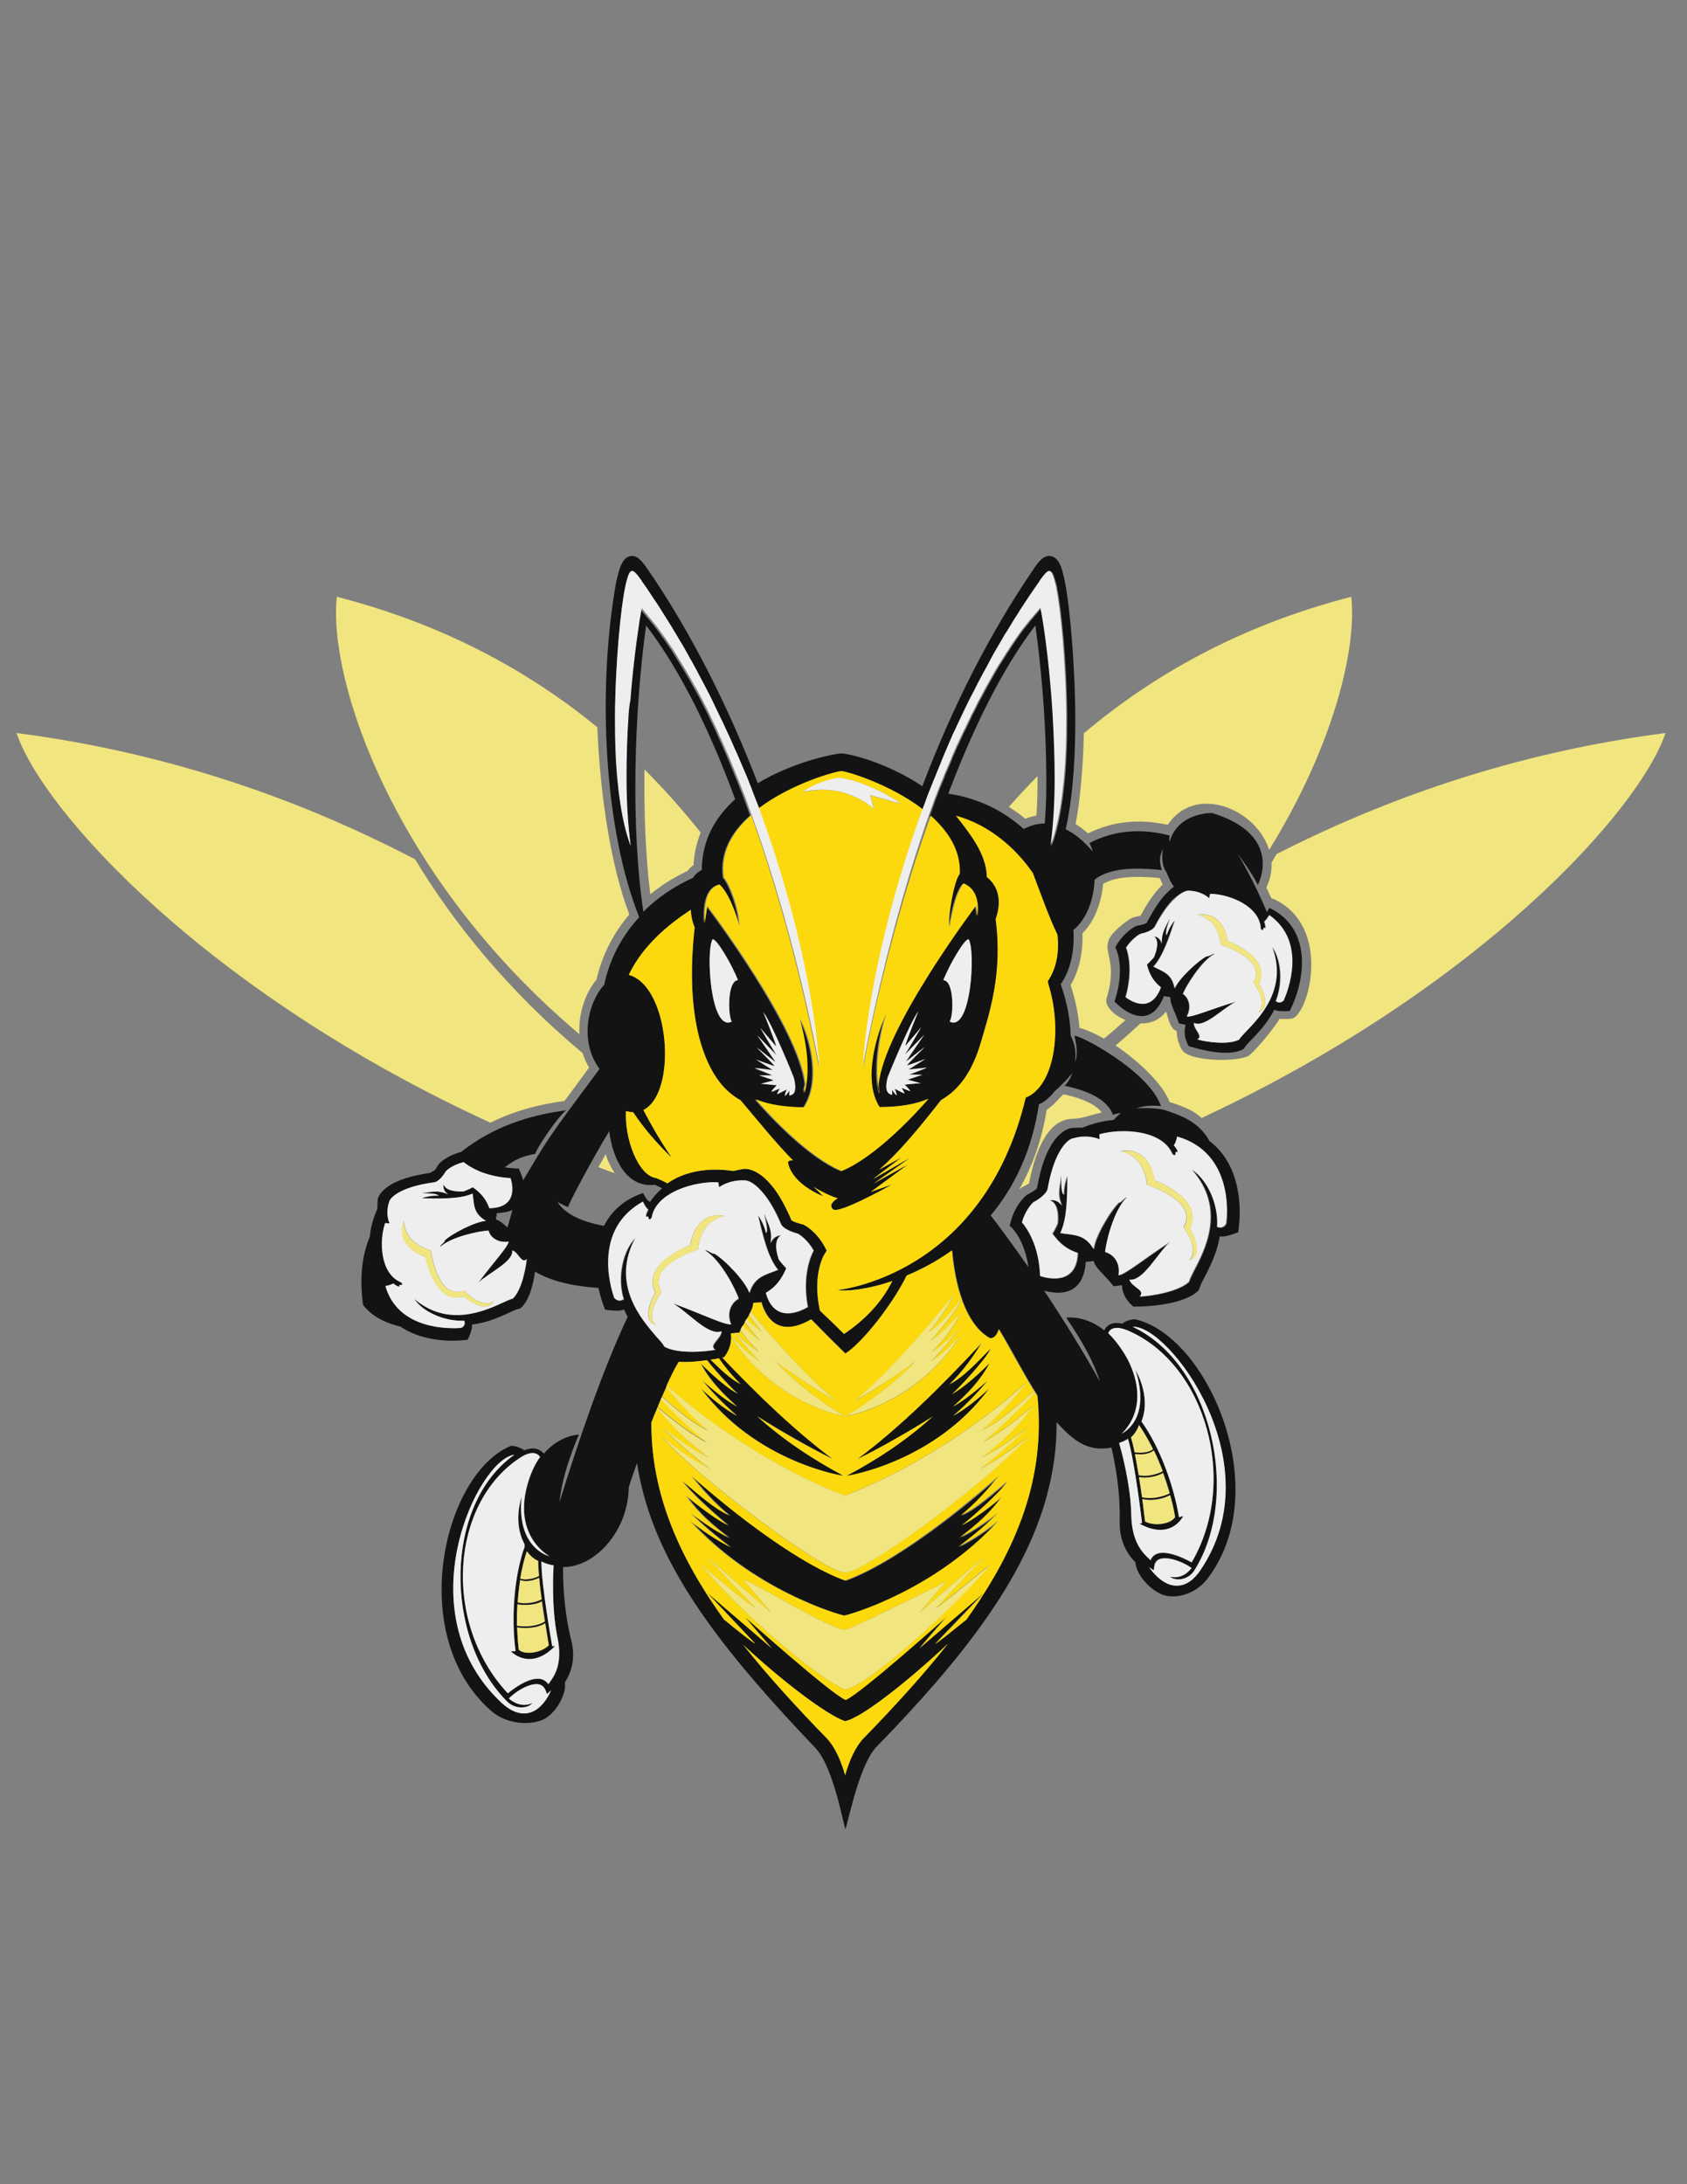 <?xml version="1.0" encoding="utf-8"?>
<!-- Generator: Adobe Illustrator 21.1.0, SVG Export Plug-In . SVG Version: 6.00 Build 0)  -->
<svg version="1.1" id="Layer_1" xmlns="http://www.w3.org/2000/svg" xmlns:xlink="http://www.w3.org/1999/xlink" x="0px" y="0px"
	 viewBox="0 0 612 792" enable-background="new 0 0 612 792" xml:space="preserve">
<rect x="0" y="0" width="612" height="792" fill="#808080" stroke="none"/>
<g>
	<path fill="#131313" d="M438.8,413.8c-4.1-7.6-11.6-9.6-15.1-10.9c-4-1.6-11.4-1-11.4-1c3.8-1.5,8.9-0.8,8.9-0.8
		c-4.6-13.1-30.7-26.5-31.4-25.4c1.7,6.9,0.2,9.3,0.2,9.3c0.6-3.9-0.4-7.2-1.6-9.5c-0.1-5.3-1.1-11.4-3.6-18.6
		c3.6-5.2,5.1-12.2,4.6-19.7c3.9-3.1,7.3-9.4,7.7-18.2c6.3-5.2,18.4-4.1,24.4-3.5c-1.3-3.8-0.5-5.8,0.4-7.7
		c-0.5,2.8-0.4,6.3,1.2,8.3c1.1,2.7,1.9,4.4,2.8,5.4c-0.7,0.5-1.4,1.1-2.2,1.9c-2.5,2.4-4.7,5.6-7.7,11.2c0,0-0.2,0.5-3.6,1.1
		c-0.3,0.1-4.2,1.8-7.4,7.1c-0.1,0.2-0.3,0.5-0.4,0.7c0.1,0.2,0.2,0.5,0.3,0.7c0,0,3.3,6.5-0.3,18.1c-0.1,0.3-0.2,0.6-0.3,0.9
		c0.2,0.2,0.4,0.4,0.7,0.6c0,0,11.5,12.1,17.3-2.7c0.6,0.4,1.5,0.2,2.3,0.5c-0.2,2.4,1.5,4.7,3.1,9.5c0.8,0.2,1.6,0.3,2.4,0.5
		c-0.6,2.3-0.5,4.8,1.1,7.7c5.2,1.7,15,3.9,19.9,1.1c0.2-0.3,0.4-0.5,0.6-0.8c1-1.7,6.9-6.3,10.6-13.5c1.1,0.7,3.8,0.6,5.6,0.5
		c6.8-13.8,6.8-30.7-7.4-37.4c-0.3,0.5-0.6,1-0.9,1.5c-3.2-7.5-6.7-14.6-10.6-21.1c0,0,5.3,7,7.3,11.3c0.4-0.7,9.3-18.2-16.6-26.1
		c0,0-12.2-0.4-15.4,10.4c-0.2-0.7-0.1-1.7,0.1-2.2c-9.7-2.6-19.8-2.2-29.2,2.7c0,0,1.4,2.9,1.1,2.9c-0.2,0-3.9-5.1-9.7-7.9
		c4.7-20.7,3.8-50.1,2.2-69.4c-0.4-5.4-1.5-16.2-2.7-21.4c-0.7-3.1-1.6-7.4-4.6-8.2c-2.9-0.8-5.1,2.5-6.7,4.9
		c-15.7,22.9-29.4,50-40.2,78.5c-12.6-8.5-26.5-11.9-29.5-11.9c-1.8,0-16.9,2.8-30.2,10.8c-10.8-28.1-24.3-54.8-39.8-77.4
		c-1.7-2.4-3.8-5.7-6.7-4.9c-2.9,0.8-3.8,5.1-4.6,8.2c-0.6,2.6-1,5.6-1.4,8.2c-5.3,36.2-2.9,83.5,9.5,114.5
		c-6.5,7-10.8,15.4-12.7,24.5c-6,6.5-9.1,20.5-1.7,30.5c-18.6,25-18.6,25-27.7,40.4c-0.5-2-1.3-3.4-1.3-3.5
		c-0.1-0.3-0.2-0.6-0.3-0.8c-0.3,0-0.6,0-1,0c-1.5-0.1-2.8-0.2-4.1-0.4c3.4-2.7,6.4-4.1,11.1-4.9c0.3-1.8,7.9-13.2,11.2-15.8
		c-13.8,1.8-26.7,6.1-38.1,15.1c-5.4,1.4-8,4.2-8.2,4.5c-0.6,1-1,1.7-1.4,2.1c-0.6,0.3-1.1,0.7-1.7,1c-5.9,0.9-9.6,2-12.6,3.4
		c-5.1,2.5-6.4,5.4-6.4,6.6c0,1-0.1,2-0.1,3c-1.6,3.7-2.5,7-2.7,10c-2.9,7-3.8,15-2.5,24.8c0,0,3.4,5.6,13.5,7.9
		c6.5,4.4,15.6,5.9,24.5,4.8c0.7-1.6,1.8-4.2,1.5-5.5c8.2-1,14.6-5.2,16.6-5.6c0.3-0.1,0.6-0.2,1-0.3c3.1-2.6,4.6-8.3,5.3-13.3
		c4.9,2.9,12.2,5.2,23,5.9c0.6,2.7,1.4,5.3,2.4,7.9c2.1,0.3,5.5,0.7,6.9-0.1c0.4,0.9,0.8,1.8,1.3,2.7c-9.2,19.5-17.8,44.9-24.7,67.1
		c0.7-7.2,3.2-15.5,7-24.4c0,0-6.9,0.1-12.7,6.9c-1.1-1.3-3.2-2.8-7.1-1.2c-0.8-0.8-4-1.9-4.9-1.6c-24.4,10.1-38.1,68.6-7.4,95.8
		c6.2,5.8,16.1,5.5,20.1,2.9c2.5-1.6,4.6-4.3,5.8-7.1c1-2.1,1.4-4.3,1.1-5.8c2.2-3.4,4.1-8.5,2.3-15.5c-2.9-11.7-3-23-2.9-26.4
		c11.3,0.2,23.6-12.8,23.8-28.9c0.3-1,1.4-4.4,3-8.8c0.6,4.1,1.5,8.1,2.6,12.1c8.3,30.3,30.9,58.5,62.1,91.2
		c6.8,7.1,10.4,29.3,10.9,29.3c0.5,0,4.5-21.9,10.9-29.3c31.5-32.3,53.8-60.9,62.1-91.2c2.4-8.8,3.7-17.7,3.6-26.9
		c5.8,6.3,11,10.9,19.9,9.2c0.8,3.3,3.3,14.6,3,26.7c-0.2,7.2,2.8,12,5.7,14.9c0.1,1.6,0.9,3.6,2.3,5.6c1.9,2.6,4.4,4.8,7.2,6
		c4.4,1.9,12.5,0.4,17.2-6.4c23.7-32.4-0.8-87.4-26.7-93.3c-1-0.2-4.1,0.7-4.7,1.6c-4.1-1-5.9,0.9-6.6,2.4
		c-7.1-5.7-13.8-4.6-13.8-4.6c5.7,8.3,10,16,12.2,23.1c-6.1-11-13.1-22.2-20.2-32.9c5.4,1.5,14.3,1.9,15.1-10.5
		c0.9,0.2,1.9-0.3,2.9-0.2c0.6,2.6,3.6,4.5,7.2,9.1c1-0.1,2-0.2,3-0.4c0.2,2.7,1.2,5.3,4.2,7.8c6.7,0,19.1-1.1,23.7-6
		c0.1-0.4,0.3-0.7,0.4-1.1c0.5-2.2,5.7-9.3,7.2-18.4c1.5,0.4,4.7-0.7,6.7-1.5C451.1,433.9,448.1,420.7,438.8,413.8z M431.4,323
		c2.2,0,5.2,0.9,7.1,2.7c0.2-0.5,0.2-1,0.4-1.6c6.7,0.1,18,4.3,18.3,12.6c1.1,2,0.8-1.3,1.6,0c0.3-0.6,0.1-1.3-0.3-2.5
		c0.6-0.6,1.5-1.7,1.8-2.4c13.7,9.8,6.7,27.7,5.2,31c-1,1-1.9,0.9-2.8,0.2c2.8-7,1.8-15.5-1.4-19.7c5.9,15.3-4.8,25.9-9.5,30.8
		c-1.1,1.2-2,2.1-2.5,2.9c-4.3,2.1-12.6,0.6-15.1-0.1c2.4-1.2-1.3-3.5-1.2-6c3.7,1.9,10.2-5.1,15.2-7.7c-9.4,2.9-15.8,5.7-17.8,5.4
		c1.7-3.1,1-6.6-1.4-8.2c1-2.6,6.5-11.8,11.4-14.5c-0.2-0.5-2.5,1.2-2.7,0.8c-3.5,1.8-10.4,8.4-11.7,11.7c-1-5.5-4.4-6.1-7.7-7.9
		c3.5-3.7,5.8-10.9,7.7-16.6c-0.3-0.1-2.4,3.2-2.9,5.2c-0.9-1.1,1.3-5.8,0.9-5.9c-0.9,2.6-2.9,4.4-2.7,8.9l0,0.1
		c-0.3-1.4-1.3-2.5-2.8-2.7c2,1.6,0.8,5.5-0.1,7.7c-0.7,0.9-1.5,1.7-2.5,2.6c1,3.5,2.3,5.9,5.1,8.2c-3.6,9.6-10.6,5.2-12.8,3.6
		c2.7-9.5,1-15.9,0.2-18c2.2-3.3,4.6-4.7,5.2-5c4.4-0.9,5.2-2.6,5.2-2.6c0,0,0,0,0,0c2.5-4.9,4.9-8.1,6.9-10.1
		C428.9,323.1,430.8,322.8,431.4,323z M180.2,439.9c2.4-0.1,4.2-0.5,5.7-1.1l-1.8,6.3c-1.6-1.5-2.8-2.5-4.2-2.9
		C179.9,441.4,180.3,440.6,180.2,439.9z M186.1,470.9c-0.9,0.2-2.1,0.7-3.5,1.4c-6.1,2.8-19.8,9.3-32.2-1.3
		c2.9,4.5,10.6,8.2,18.1,7.9c0.3,1.1,0.1,2-1.1,2.6c-3.7,0.3-22.9,1-27.5-15.2c0.8,0,2.1-0.5,2.9-0.9c1,0.8,1.6,1.3,2.3,1.1
		c-1-1.2,2,0.2,0.5-1.5c-7.7-3.1-7.9-15.1-5.8-21.5c0.6,0,1.1,0.1,1.6,0.1c-1-2.5-0.9-5.6-0.2-7.6c0-0.7,0.9-2.4,4.7-4.2
		c2.5-1.2,6.3-2.4,11.8-3.1c0,0,0,0,0,0c0,0,1.9-0.2,4.2-4.1c0.5-0.5,2.6-2.3,6.4-3.2c1.7,1.4,7.1,5.2,17,5.8
		c0.8,2.6,2.6,10.7-7.7,10.9c-1.2-3.4-3-5.5-6-7.6c-1.1,0.6-2.2,1.1-3.3,1.5c-2.5,0.2-6.5,0-7.3-2.5c-0.3,1.5,0.4,2.8,1.6,3.5
		l-0.1,0c-4.1-1.7-6.5-0.4-9.2-0.5c0,0.4,5.1-0.1,5.9,1.1c-2.1-0.2-5.9,0.7-5.9,0.9c6,0.1,13.5,0.4,18.2-1.7c0.6,3.7,0,7.1,4.9,9.9
		c-3.6,0.1-12.1,4.4-15,7.1c0.4,0.4-2,1.9-1.6,2.3c4.2-3.8,14.7-5.8,17.5-5.9c0.7,2.8,3.8,4.6,7.3,4c-0.3,2-5.1,7-11,14.9
		c4.1-3.8,12.8-7.6,12.3-11.7c2.4,0.7,3.3,5,5.3,3.1C190.9,459.2,189.5,467.6,186.1,470.9z M194.6,619.9c-3.2,2.1-7.6,2.3-12.8-2.6
		c-35.1-33-8.3-88.3,4.8-89.8c-25.6,18-25.6,66.4-2.7,89.4l0,0c2.9,3,7.6,2.7,9.3,0.6c-3.8,1.8-7.1-0.3-8.6-1.6
		c2.9-3.1,11.3-8.2,13.3-3c0.2,0.5,0.4,0.9,0.5,1.4c0.2-0.2,0.7-0.7,1.4-1.4C199,615.2,197.1,618.2,194.6,619.9z M199,610.7
		c-3.6-5.2-12.1,1.2-14.7,3.3c-23.8-25.5-20.8-68.8,4.3-85.3c4.6-3.1,6.7-1.5,7.4-0.4c-1.9,2.6-3.5,6-4.7,10.4
		c-5,18.7,8.1,25.6,8.1,25.6s-12-2.7-10.1-21.5c0,0-3.3,9.1,1,17l0.1,1l0,0c-3.9,10.8-4.9,26-3.3,37.9l-1.7,0.1c4,3.7,10,4.3,16-1.9
		l-1,0c0-0.1-4-22.5-3.9-30.7c1.4,0.7,2.8,1.2,4.4,1.4c-0.2,2.5-0.9,15.2,1.3,26C204.5,604.1,200.6,608.4,199,610.7z M192.7,589.6
		c-1.7,0.2-3.2,0.2-5.1-0.1c-0.1-2.6,0-5.2,0.2-7.8c1.2,0.3,2.6,0.4,4.3,0.2c1.5-0.1,3.2-0.5,4.6-1.3c0.3,2.5,0.7,5,1.1,7.3
		C196.2,588.8,194.5,589.3,192.7,589.6z M197.8,588.6c0.6,3.9,1.2,7,1.3,8c-2.8,2.8-8.8,3.6-10.9,1.6c-0.3-2.6-0.5-5.3-0.6-8.1
		c1.9,0.3,3.4,0.3,5.2,0.1C194.6,590,196.3,589.5,197.8,588.6z M191.9,581.3c-1.6,0.1-3,0.1-4.1-0.2c0.2-2.7,0.5-5.4,0.9-8.1
		c1,0.3,2.1,0.4,3.3,0.3c1.2-0.2,2.4-0.5,3.6-1.1c0.2,2.4,0.6,5.1,0.9,7.8C195.1,580.7,193.5,581.2,191.9,581.3z M188.8,572.4
		c0.6-3.5,1.4-6.9,2.4-9.9c0.8,1.1,2.1,2.6,4.1,3.5c0,1.5,0.1,3.4,0.3,5.5c-1.3,0.6-2.5,1-3.7,1.1
		C190.7,572.8,189.7,572.7,188.8,572.4z M435.3,569.4c-3.9,5.7-8.2,6.3-11.8,4.8c-2.8-1.2-5.3-3.9-6.7-6c0.8,0.6,1.4,0.9,1.7,1.1
		c0.1-0.5,0.1-1,0.2-1.5c0.8-5.4,10-1.9,13.5,0.7c-1.2,1.5-3.8,4.1-7.9,3.1c2.1,1.8,6.7,1.3,8.9-2.2l0,0
		c17.1-26.8,6.4-74.9-22.3-88.3C423.9,480.2,462,530.5,435.3,569.4z M409.3,482.6c27.9,12,40.3,54.5,23,84
		c-2.9-1.6-12.6-6.5-14.9-0.8c-2.1-2-6.8-5.6-7-16.4c-0.2-11.1-3.7-23.6-4.4-26.1c1.2-0.4,2.3-0.9,3.2-1.5
		c2.4,7.8,5.1,30.4,5.1,30.5l-0.9,0.3c7.6,4.2,13.1,2,15.9-2.8l-1.6,0.4c-1.9-11.6-7-25.5-13.6-34.7c3.7-9.2-2.2-18.7-2.2-18.7
		c6,18.4-5,23.1-5,23.1s11.2-9.1,2.2-26.9c-2.1-4.2-4.5-7.3-6.9-9.5C402.5,482.2,404.1,480.3,409.3,482.6z M419.5,543
		c-1.8,0.3-3.5,0.3-5.2-0.1c-0.3-2.3-0.7-4.8-1.1-7.3c1.6,0.3,3.2,0.2,4.8-0.1c1.6-0.3,3-0.8,4-1.4c0.9,2.5,1.7,5,2.4,7.4
		C422.7,542.3,421.2,542.7,419.5,543z M424.5,542.1c0.7,2.7,1.3,5.4,1.8,7.9c-1.5,2.5-7.4,3.5-10.9,1.6c-0.1-1-0.5-4.1-1-8.1
		c1.7,0.4,3.4,0.4,5.2,0.1C421.3,543.4,422.8,542.9,424.5,542.1z M417.9,534.9c-1.5,0.3-3.2,0.4-4.8,0.1c-0.4-2.7-0.9-5.4-1.4-7.7
		c1.4,0.2,2.6,0.2,3.8,0c1.2-0.2,2.2-0.6,3.1-1.2c1.2,2.4,2.2,4.9,3.2,7.5C420.8,534.1,419.5,534.6,417.9,534.9z M415.5,526.6
		c-1.2,0.2-2.5,0.2-3.9,0c-0.4-2.1-0.9-4-1.3-5.4c1.6-1.4,2.5-3.3,2.9-4.5c1.8,2.6,3.5,5.6,5.1,8.8
		C417.5,526,416.5,526.4,415.5,526.6z M389,389.1c-0.8,2.6-2.7,4.6-2.8,4.6c8.4,1.8,15.4,4.8,17.6,10.6c0.9-0.6,2.9-0.7,2.9-0.7
		c-1,0.7-1.9,1.6-2.7,2.5c-3.4,0.3-7.2,1.1-11.3,2.8c-1.2,0-2.4,0-3.6,0.1c-1.5,0-5.1,1.4-8.2,7c-1.9,3.5-3.4,7.7-4.7,14.8
		c0,0-0.1,0.6-3.7,2.5c-0.3,0.2-4.3,3.4-6,10.3c-0.1,0.3-0.2,0.6-0.2,0.9c0.2,0.2,0.4,0.4,0.7,0.6c0,0,4.7,4.4,6.1,14.4
		c-4.6-6.6-9.2-12.9-13.7-18.8c8.3-9.9,14.9-23,17.5-40.3c1.3-0.4,3.5-1.9,5.8-4.8C386.5,392.3,389,389.1,389,389.1z M228.8,306.8
		C228.8,306.8,228.8,306.8,228.8,306.8C228.8,306.8,228.8,306.8,228.8,306.8c-1.9-5-3.2-11.1-4.1-17.8c-0.2-1.1-0.3-2.2-0.4-3.4
		c-0.9-8-1.2-16.7-1.2-25.1c0.1-20.6,2.2-40.3,3.6-47c0.1-0.4,0.2-0.8,0.2-1.1c0.7-2.9,1.2-4.6,1.9-5.1c0.8-0.7,1.9,0.4,4,3.4
		c0,0,0,0,0,0.1c1.2,1.7,2.4,3.4,3.5,5.1c0.4,0.6,0.8,1.2,1.2,1.8c0.8,1.2,1.5,2.3,2.3,3.5c0.4,0.7,0.9,1.4,1.3,2.1
		c0.7,1.1,1.4,2.2,2,3.2c0.5,0.7,0.9,1.5,1.4,2.3c0.6,1.1,1.3,2.1,1.9,3.2c0.5,0.8,0.9,1.5,1.4,2.3c0.6,1.1,1.2,2.1,1.8,3.2
		c0.4,0.8,0.9,1.6,1.3,2.3c0.6,1.1,1.2,2.2,1.8,3.3c0.4,0.8,0.8,1.5,1.2,2.3c0.6,1.2,1.3,2.4,1.9,3.6c0.3,0.6,0.7,1.3,1,1.9
		c0.9,1.8,1.8,3.6,2.7,5.5c0.3,0.7,0.7,1.4,1,2.1c0.6,1.2,1.1,2.4,1.7,3.5c0.4,0.9,0.8,1.7,1.2,2.6c0.5,1,0.9,2,1.4,3
		c0.4,0.9,0.8,1.8,1.2,2.7c0.4,1,0.8,1.9,1.3,2.9c0.4,0.9,0.8,1.9,1.2,2.8c0.4,0.9,0.8,1.9,1.2,2.8c0.4,0.9,0.8,1.9,1.2,2.8
		c0.4,0.9,0.7,1.9,1.1,2.8c0.4,1,0.8,1.9,1.1,2.9c0.4,0.9,0.7,1.9,1.1,2.8c0.4,0.9,0.7,1.9,1.1,2.8c0,0.1,0.1,0.2,0.1,0.3
		c12-9.1,28.2-13.5,30-13.5c1.8,0,17.7,4.7,29.6,13.9c0.1-0.1,0.1-0.3,0.2-0.4c0.4-1,0.8-2,1.1-3c0.3-0.9,0.7-1.7,1-2.6
		c0.4-1,0.8-2,1.2-3c0.4-0.9,0.7-1.8,1.1-2.7c0.4-1,0.8-2,1.2-3c0.4-0.9,0.8-1.8,1.1-2.7c0.4-1,0.8-1.9,1.2-2.9
		c0.4-0.9,0.8-1.9,1.2-2.8c0.4-0.9,0.8-1.9,1.2-2.8c0.4-1,0.9-2,1.4-3c0.4-0.9,0.8-1.8,1.2-2.6c0.6-1.3,1.2-2.5,1.8-3.8
		c0.4-0.9,0.9-1.8,1.3-2.7c0.7-1.5,1.5-3,2.3-4.5c0.4-0.7,0.8-1.5,1.1-2.2c0.6-1.1,1.2-2.3,1.8-3.4c0.4-0.8,0.8-1.6,1.3-2.4
		c0.6-1.1,1.2-2.1,1.7-3.2c0.4-0.8,0.9-1.6,1.3-2.4c0.6-1,1.2-2.1,1.8-3.1c0.5-0.8,0.9-1.6,1.4-2.4c0.6-1.1,1.2-2.1,1.9-3.1
		c0.5-0.8,0.9-1.5,1.4-2.3c0.7-1.1,1.3-2.2,2-3.2c0.4-0.7,0.9-1.4,1.3-2.1c0.8-1.2,1.5-2.3,2.3-3.5c0.4-0.6,0.8-1.2,1.2-1.8
		c1.2-1.7,2.3-3.4,3.5-5.1c0,0,0,0,0-0.1c2.1-2.9,3.2-4.1,4-3.4c0.7,0.6,1.2,2.3,1.9,5.1c0.1,0.3,0.2,0.7,0.2,1.1
		c1.4,6.8,3.5,26.4,3.6,47c0,8.5-0.3,17.2-1.2,25.1c-0.1,1.1-0.3,2.3-0.4,3.4c-0.9,6.7-2.2,12.8-4.1,17.8c0,0,0,0,0,0c0,0,0,0,0,0
		c1-7.4,1.5-15.8,1.5-24.4c0-7.5-0.3-15.2-0.7-22.4c-0.1-2.1-0.3-4.1-0.4-6.2c-0.2-2-0.3-4-0.5-5.9c-1.1-12.5-2.6-22.7-3.6-27.5
		c-0.9,1.1-1.8,2.2-2.8,3.3c-0.2,0.3-0.4,0.6-0.7,0.8c-0.9,1.1-1.8,2.3-2.7,3.4c0,0,0,0.1-0.1,0.1c-0.9,1.2-1.7,2.3-2.6,3.6
		c-0.2,0.3-0.4,0.6-0.6,0.9c-0.9,1.2-1.7,2.5-2.5,3.8c0,0-0.1,0.1-0.1,0.1c-0.8,1.2-1.6,2.5-2.4,3.8c-0.2,0.3-0.4,0.6-0.6,0.9
		c-0.8,1.3-1.6,2.7-2.4,4.1c0,0.1-0.1,0.1-0.1,0.2c-0.8,1.3-1.5,2.7-2.3,4.1c-0.2,0.3-0.3,0.6-0.5,0.9c-0.8,1.4-1.5,2.9-2.3,4.3
		c0,0.1-0.1,0.1-0.1,0.2c-0.7,1.4-1.4,2.9-2.2,4.3c-0.1,0.3-0.3,0.6-0.4,0.9c-0.7,1.5-1.5,3-2.2,4.6c0,0,0,0.1-0.1,0.1
		c-0.7,1.5-1.4,3-2.1,4.5c-0.1,0.3-0.2,0.5-0.4,0.8c-0.7,1.6-1.4,3.2-2.1,4.8c0,0,0,0.1,0,0.1c-0.7,1.6-1.3,3.1-2,4.7
		c-0.1,0.2-0.2,0.5-0.3,0.7c-0.7,1.6-1.3,3.3-2,4.9c0,0,0,0,0,0c-0.6,1.6-1.3,3.3-1.9,4.9c-0.1,0.2-0.1,0.4-0.2,0.6
		c-0.6,1.7-1.2,3.3-1.8,5c6.3,5.6,10.9,12.6,10.5,21.1c-2.1,2.2-4.4,16.1-3.8,19.1c0.4-0.6,1.6-11.5,5.2-15.7
		c5.3,2.2,5.5,8.1,5,11.9c-0.1-0.6-0.2-1.1-0.2-1.7c-0.1-0.7-0.2-1.4-0.3-2.1c-0.8,1.1-33.2,44.2-35.3,64.6c0,0.7,0,2.2,0.3,2.7
		c0,0.3,0,0.6,0,0.9c-1.2-5.1-1.7-15.3,2.4-29c-3.1,6.6-8.8,23.8-2.4,33.8c7,0,12.9-0.9,17.8-3c-4.4,5.1-19.1,21.1-31.5,26.2
		c-12.2-5-26.6-20.7-31.2-26c4.8,2,10.6,2.8,17.5,2.9c8-12.2-0.8-32-1.5-31.8c3.9,13.6,2.9,22.3,1.7,26.7c0-0.6-0.1-1.1-0.1-1.7
		c0.3-0.7,0.2-1.1,0.4-1.6c-2.2-20.4-34.7-63.5-35.6-64.6c-0.1,0.7-0.2,1.4-0.3,2.1c-0.2,1.4-0.4,2.8-0.6,4.2
		c-0.8-12.3,3.8-13.6,5.3-14.1c3.3,2.8,6.4,11.3,7.2,15.2c0.2-6.1-3.7-15.8-5.6-17.7c-1.3-9.3,3.3-16.8,9.9-22.6c0,0,0,0,0,0
		c-0.6-1.6-1.1-3.1-1.7-4.7c-0.1-0.4-0.3-0.7-0.4-1.1c-0.6-1.5-1.2-3.1-1.8-4.6c0,0,0,0,0,0c-0.6-1.6-1.2-3.1-1.9-4.6
		c-0.1-0.4-0.3-0.7-0.4-1.1c-0.6-1.5-1.3-3.1-1.9-4.6c0,0,0,0,0,0c-0.7-1.5-1.3-3.1-2-4.6c-0.2-0.4-0.3-0.7-0.5-1.1
		c-0.7-1.5-1.4-3-2-4.5c0,0,0,0,0,0c-0.7-1.5-1.4-3-2.1-4.4c-0.2-0.4-0.3-0.7-0.5-1.1c-0.7-1.4-1.4-2.9-2.2-4.3c0,0,0,0,0-0.1
		c-0.7-1.4-1.5-2.8-2.3-4.3c-0.2-0.3-0.4-0.7-0.6-1c-0.8-1.4-1.5-2.8-2.3-4.1c0,0,0,0,0,0c-0.8-1.4-1.6-2.7-2.4-4
		c-0.2-0.3-0.4-0.7-0.6-1c-0.8-1.3-1.6-2.6-2.4-3.9c0,0,0,0,0,0c-0.8-1.3-1.7-2.5-2.5-3.7c-0.2-0.3-0.4-0.6-0.6-0.9
		c-0.9-1.2-1.7-2.4-2.6-3.6c0,0,0,0,0,0c-0.9-1.2-1.8-2.3-2.7-3.4c-0.2-0.3-0.5-0.6-0.7-0.8c-0.9-1.1-1.8-2.2-2.7-3.3
		c-0.9,4.8-2.4,15-3.6,27.5c-0.2,1.9-0.3,3.9-0.5,5.9c-0.2,2-0.3,4.1-0.4,6.2c-0.5,7.3-0.7,14.9-0.7,22.4
		C227.3,291,227.7,299.3,228.8,306.8z M379,298.6c-2.4,0-4.9,0.6-7.6,2c-7.1-6.4-16.3-11.2-27.4-12.8c8.9-23.4,19.4-45.1,31.6-61
		c2.2,15.5,3.6,33.3,3.9,48.8C379.7,284.5,379.6,291.2,379,298.6z M342.2,355.4c2.3-5.7,7.8-15.2,9.2-14.8c2.5,4,0.8,33.9-7,29.8
		C345.8,369.2,346.4,355.7,342.2,355.4z M334.6,389.7l-5.3,1.8c0,0,5.1,1.4,4.8,1.3c-0.3-0.1-5.9,0.5-5.9,0.5s2.3,2.3,1.9,2.3
		c-0.4,0-3-1.2-3-1.1c0,0.1,1.3,2,1,2c-0.2,0-3.5-1.7-3.5-1.7s1,2.6,0.6,2.3c-0.4-0.2-1.6-1.9-1.6-1.9s0.2,2.2-0.1,1.8
		c-0.4-0.4-3,0-1.5-6.3c0-0.1,8.1-20,11.1-23.9c0,0-4.4,10.8-4.7,12.5l5.8-6.8c0,0-5.2,8.9-5.9,9.9l7-7.2c0,0-6.7,9.7-6.6,9.7
		c0.1,0,6.7-5.3,6.7-5.2c0,0.1-6.7,6.6-6.3,6.6c0.4,0,6.6-2.3,6.6-2.3l-6.1,3.8l6.7-0.8l-6.5,2.5L334.6,389.7z M274.4,384.3
		c0,0,6.2,2.3,6.6,2.3c0.4,0-6.3-6.5-6.3-6.6c0-0.1,6.6,5.2,6.7,5.2s-6.6-9.7-6.6-9.7l7,7.2c-0.7-1-5.9-9.9-5.9-9.9l5.8,6.8
		c-0.3-1.7-4.7-12.5-4.7-12.5c3,3.8,11.1,23.7,11.1,23.9c1.5,6.3-1.1,6-1.5,6.3c-0.4,0.4-0.1-1.8-0.1-1.8s-1.2,1.7-1.6,1.9
		c-0.4,0.2,0.6-2.3,0.6-2.3s-3.3,1.7-3.5,1.7s1-1.9,1-2c0-0.1-2.6,1.1-3,1.1c-0.4,0,1.9-2.3,1.9-2.3s-5.6-0.6-5.9-0.5
		c-0.3,0.1,4.8-1.3,4.8-1.3l-5.3-1.8l4.8,0l-6.5-2.5l6.7,0.8L274.4,384.3z M265.5,370.4c-7.8,4.1-9.5-25.8-7-29.8
		c1.4-0.4,7,9.1,9.2,14.8C263.6,355.7,264.2,369.2,265.5,370.4z M234.4,226.8c12.8,16.7,23.6,39.3,32.3,63
		c-7,6.3-12.1,14.7-12.1,25.7c-1.4,0.6-2.4,1.6-3.2,2.8c-7.1,3.2-13.1,7.4-18,12.3C228.9,300.8,229.9,259,234.4,226.8z M227.1,402.9
		c0.9,0.2,1.8,0.4,2.6,0.4c3.7,5.6,8.4,11.1,14,16.5c-4-5.9-7.4-11.7-10.3-17.3c12.5-6.2,9.6-45-5.3-49c4-8.4,11.3-16.3,22.5-23.6
		c0.1,2.5,0.7,4.8,1.4,6.4c-2,17.9-0.8,31.7,2.2,41.9c3.2,10.6,7.9,17.1,14.5,20.8c7,8.3,12.8,15.5,19,21.8c-1-0.1-1.8,0.1-1.8,0.7
		c0.1,1.6,2.1,7.9,12.8,12.3c0,0-2.8-2.8-3.5-3.4c-0.1-0.1-0.2-0.1-0.2-0.1c0,0,0.1,0,0.2,0.1c0.9,0.6,5.7,3.3,8.7,4.1
		c0,0-3.8,2.1-1.7,4c2.1,1.9,21.4-9,21.4-9l-7.7,2.7l13.4-9.9l-12.3,6.8l13.2-9.3l-13.6,7.8l10.4-7.9c0,0-4.9,2.7-8,4.4
		c7.2-6.4,13.5-13.9,22.4-25.2c6.6-3.8,11.3-10.3,14.4-20.8c3.2-10.9,8-25.1,5.4-44.8c2.9-8.3-0.3-13-3.2-15.3
		c-0.1-8.6-6.7-16.4-11.2-22.2c11.5,3.1,21.3,11.2,27.9,20.8c3,7.9,6,16.4,8.9,22.3c0.7,6.3-0.3,12.2-3.5,16.9
		c0.1,0.3,0.2,0.7,0.2,1c5.2,16.5,2.3,37-8.2,41.2c-15.5,64.9-68.3,69.8-68.4,69.8c3.5,0.5,11-0.2,20-3.3c-3.8,7.7-9.8,14-17.5,19.2
		c-2.4-2.4-5.4-5.3-8.7-8.4l-0.1-0.3c-2.9-13.5,1.9-20.7,2-20.7c0.2-0.3,0.3-0.5,0.5-0.8c-0.1-0.3-0.3-0.6-0.4-0.8
		c-3.2-6.3-7.8-8.6-8.2-8.7c-4-1-4.2-1.6-4.2-1.6c-2.9-6.7-5.3-10.5-8-13.5c-4.3-4.8-8.2-5.3-9.6-5c-1.2,0.2-2.4,0.5-3.5,0.7
		c-9.1-1.3-15.8,0.2-20.7,2.6c-1.2,0.6-2.2,1.2-3.2,1.9c-1.4-0.8-2.8-1.4-4-1.9C231.4,426.3,226.5,412.6,227.1,402.9z M219.1,444.5
		c-8.8-1.6-14.3-4.6-16.9-8.7c0,0,2.4,1.4,3.9,1.9c-0.1-0.8,8.8-17.5,14.9-27.5c1.4,10.9,6.8,20.6,16.5,19.4
		c0.9,0.3,1.8,0.8,2.7,1.3c-1.9,1.6-3.3,3.3-4.4,4.9c-1.1-0.5-1.8-1.8-2.5-3.2C226.4,434.9,221.8,439.2,219.1,444.5z M230.7,448.9
		c-4.5,4.6-6.8,14.1-4.3,22.3c-1.2,0.7-2.4,0.7-3.4-0.5c-1.4-3.9-7.7-24.9,10.4-34.9c0.3,0.9,1.1,2.2,1.9,2.9
		c-0.7,1.4-1,2.2-0.7,2.8c1.1-1.5,0.3,2.2,2,0.1c1.5-9.4,15.9-13.3,24.1-12.8c0.1,0.6,0.2,1.2,0.3,1.8c2.6-1.9,6.4-2.7,9.1-2.5
		c0.8-0.2,3.1,0.3,6.3,3.9c2.2,2.4,4.7,6.2,7.1,12c0,0,0,0,0,0c0,0,0.7,2,6.1,3.4c0.7,0.4,3.5,2.2,5.7,6.1
		c-1.2,2.3-4.2,9.4-2.1,20.5c-2.9,1.7-12.1,6.1-15.2-5.1c3.7-2.3,5.7-5,7.4-8.9c-1-1.1-1.9-2.1-2.7-3.2c-0.9-2.7-1.8-7.1,0.8-8.8
		c-1.9,0.1-3.2,1.3-3.8,2.8l0-0.1c0.9-5-1.4-7.3-2.1-10.3c-0.5,0.1,1.6,5.6,0.4,6.8c-0.3-2.4-2.5-6.3-2.8-6.2
		c1.6,6.6,3.4,15,7.2,19.5c-4.3,1.8-8.5,2.2-10.4,8.4c-1.2-3.9-8.8-12-12.8-14.3c-0.3,0.5-2.9-1.6-3.2-1.1
		c5.7,3.5,11.2,14.4,12.1,17.5c-3.1,1.6-4.4,5.6-2.7,9.3c-2.5,0.2-9.9-3.5-21.1-7.6c5.8,3.4,12.8,11.9,17.6,10.1
		c-0.1,2.8-5,5.2-2.2,6.7c-3.2,0.6-13.6,1.6-18.5-1.1c-0.5-1-1.4-2.1-2.7-3.5C233.2,478.9,221.5,465.9,230.7,448.9z M268.7,501.9
		c-3.7-1.8-7.4-5.3-10.9-8.8c1-0.2,2-0.3,3-0.5C263.1,495.8,265.7,499,268.7,501.9z M313,630.6c-2.6,2.9-4.8,7.5-6.4,13.1
		c-1.6-5.6-3.8-10.3-6.4-13.1c-11.4-11.7-21.7-23-30.6-34.2c13.4,12.5,29.8,25.1,36.9,27.7c6-1,23.6-15.1,37.4-28.1
		C334.9,607.4,324.5,618.8,313,630.6z M350.5,587.2c-5,4-10.5,8.5-11.3,8.8c5.9-6.2,11.9-12.4,17.8-18.6
		c-7.8,6.7-15.7,13.5-23.5,20.2c3.2-3.8,6.4-7.5,9.7-11.3c0,0-31,27.7-36.4,30h-0.2c-5.4-2.3-36.4-30-36.4-30l9.7,11.3l-23.5-20.2
		L274,596c-0.9-0.3-6.4-4.7-11.4-8.8c-16.5-23-26.4-45.9-26.3-71.4c0.7-1.9,1.5-3.8,2.3-5.6c0,0,0,0,0,0l0-0.1c0,0,0,0,0,0
		c0.4-1,0.8-1.9,1.2-2.8c0,0,0,0,0,0c0.1-0.3,0.2-0.6,0.4-0.9c0,0,0,0,0,0c0.5-1.3,1.1-2.5,1.6-3.6c0,0,0,0,0,0l0.2-0.4c0,0,0,0,0,0
		c1.6-3.5,3.1-6.5,4.4-8.6c3.3,0.2,7-0.1,10.2-0.6c3.7,4.7,9.6,10.9,11.2,12.2c-6-3.3-13.5-11.1-13.5-11.1
		c3.4,6.5,8.2,11.2,13.2,15.7c-4.5-2.5-8.3-5.7-12.5-9.4c3.7,4.5,7.6,8.5,12.5,12.8c-4.6-2.6-8.9-6-13.1-10
		c19.7,26.8,51.5,31.8,51.7,31.7c-10.8-5.8-21.3-12.6-31.2-21.5c9.1,5.7,18.2,10.9,27.4,15.5c-13.5-10.1-26.9-22.9-40.1-36.8
		c0.3-0.1,0.5-0.1,0.7-0.2c2.4-3.2,2.7-6,2.4-8.6c1-0.1,2-0.2,3.1-0.3c0.1-0.3,0.2-0.5,0.4-0.8c0,0,0,0,0,0c0,0,0,0,0-0.1
		c0.2-0.5,0.5-0.9,0.7-1.4c0,0,0-0.1,0.1-0.1c0,0,0,0,0,0c0.2-0.5,0.5-0.9,0.7-1.3c0,0,0,0,0,0c0,0,0-0.1,0.1-0.1
		c0.2-0.4,0.4-0.8,0.6-1.1c0,0,0,0,0,0c0,0,0,0,0,0c0.3-0.5,0.6-1,0.9-1.5c0.2-0.4,0.4-0.8,0.6-1.2c0.6-1.1,0.9-2.1,0.9-3.1
		c1-0.3,2,0,2.9-0.4c3.8,12.8,13.4,9.1,18.1,6.3c4.8,4.9,9.1,9.2,12.4,12.4c5.9-3.6,17-17.5,22.3-28.3c5.3-2.2,11-5.2,16.4-9.1
		c0.6,7.2,3.1,25.8,13.7,31.8c1.5,0.2,2.6-1,3.3-3.2c4.8,7.8,9.1,16.5,13.9,23.9C379.3,535.5,369.1,561.4,350.5,587.2z M445,443.8
		c-0.8,1.4-1.9,1.7-3.2,1.2c0.6-8.6-3.8-17.4-9.2-20.8c12.7,14.4,4.3,29.7,0.7,36.7c-0.9,1.7-1.5,3-1.8,4
		c-4.2,3.8-14.5,5.2-17.8,5.3c2.4-2.2-2.9-3.3-3.7-6.1c5.1,0.7,10-9.2,14.8-13.8c-10,6.5-16.3,11.8-18.8,12.2c0.8-4-1.4-7.5-4.8-8.4
		c0.2-3.2,3-15.1,7.8-19.8c-0.4-0.5-2.4,2.2-2.8,1.8c-3.4,3.2-8.9,12.8-9.2,16.9c-3.3-5.6-7.5-5-12.1-5.8c2.7-5.3,2.6-13.9,2.6-20.6
		c-0.3,0-1.6,4.3-1.3,6.7c-1.5-0.9-0.7-6.7-1.1-6.7c0,3.1-1.7,5.8,0.3,10.5l0,0.1c-0.9-1.3-2.4-2.2-4.3-1.9c3,1.1,3.1,5.6,2.8,8.4
		c-0.5,1.2-1.1,2.4-1.9,3.7c2.5,3.4,5,5.6,9.2,7c-0.5,11.6-10.5,9.4-13.6,8.4c-0.5-11.3-4.9-17.5-6.6-19.5c1.3-4.3,3.6-6.7,4.2-7.3
		c4.9-2.5,5.1-4.6,5.1-4.7c0,0,0,0,0,0c1.1-6.2,2.6-10.5,4.2-13.3c2.3-4.2,4.5-5.2,5.3-5.2c2.5-0.7,6.4-0.8,9.4,0.4
		c0-0.6-0.1-1.2-0.1-1.8c7.9-2.3,22.8-1.7,26.4,7.1c2.1,1.7,0.5-1.7,1.9-0.5c0.2-0.7-0.4-1.4-1.3-2.6c0.5-0.9,1.1-2.3,1.2-3.2
		C446.9,417.8,445.5,439.6,445,443.8z M206.1,437.6C206.2,437.6,206.2,437.6,206.1,437.6C206.2,437.7,206.1,437.6,206.1,437.6z
		 M348.9,553.1c6.5-3.2,15.3-10.8,15.3-10.8c-4.4,6.4-10,11-15.6,15.3c4.9-2.4,9.2-5.4,14-9c-4.4,4.4-9,8.2-14.5,12.4
		c5-2.5,9.8-5.7,14.7-9.6c-23,25.1-53.5,33.9-56,34.5l0,0c0,0,0,0-0.1,0c0,0-0.1,0-0.1,0l0,0c-2.7-0.6-33.1-9.4-55.9-34.4
		c4.9,3.9,9.7,7.1,14.7,9.6c-5.6-4.2-10.1-8-14.5-12.4c4.8,3.6,9.1,6.6,14,9c-5.7-4.3-11.2-8.9-15.6-15.3c0,0,8.8,7.6,15.3,10.8
		c-2.4-1.8-14.4-12.3-16.6-16.1c5.3,4.4,11.5,10.1,17,12.5c-5.5-4.5-10.1-9.7-13.9-14.5c17.3,15.4,40,32.5,55.9,38.1
		c15.8-5.7,38.6-22.7,55.9-38.1c-3.9,4.9-8.4,10-13.9,14.5c5.5-2.4,11.7-8.1,17-12.5C363.3,540.8,351.3,551.4,348.9,553.1z
		 M345.4,505.5c6-3.3,13.5-11.1,13.5-11.1c-3.4,6.5-8.2,11.2-13.2,15.7c4.5-2.5,8.3-5.7,12.5-9.4c-3.7,4.5-7.6,8.5-12.5,12.8
		c4.6-2.6,8.9-6,13.1-10c-19.7,26.8-51.5,31.8-51.7,31.7c10.8-5.8,21.3-12.6,31.2-21.5c-9.1,5.7-18.2,10.9-27.4,15.5
		c15.2-11.3,30.2-26.1,45.1-42.1c-3.1,5-6.8,10.2-11.6,14.9c5.1-2.5,10.3-8.4,14.9-12.9C357.8,492.8,347.5,503.7,345.4,505.5z"/>
	<path fill="#FBD90D" d="M227.1,402.9c0.9,0.2,1.8,0.4,2.6,0.4c3.7,5.6,8.4,11.1,14,16.5c-4-5.9-7.4-11.7-10.3-17.3
		c12.5-6.2,9.6-45-5.3-49c4-8.4,11.3-16.3,22.5-23.6c0.1,2.5,0.7,4.8,1.4,6.4c-2,17.9-0.8,31.7,2.2,41.9
		c3.2,10.6,7.9,17.1,14.5,20.8c7,8.3,12.8,15.5,19,21.8c-1-0.1-1.8,0.1-1.8,0.7c0.1,1.6,2.1,7.9,12.8,12.3c0,0-2.8-2.8-3.5-3.4
		c0.9,0.6,5.7,3.3,8.7,4.1c0,0-3.8,2.1-1.7,4c2.1,1.9,21.4-9,21.4-9l-7.7,2.7l13.4-9.9l-12.3,6.8l13.2-9.3l-13.6,7.8l10.4-7.9
		c0,0-4.9,2.7-8,4.4c7.2-6.4,13.5-13.9,22.4-25.2c6.6-3.8,11.3-10.3,14.4-20.8c3.2-10.9,8-25.1,5.4-44.8c2.9-8.3-0.3-13-3.2-15.3
		c-0.1-8.6-6.7-16.4-11.2-22.2c11.5,3.1,21.3,11.2,27.9,20.8c3,7.9,6,16.4,8.9,22.3c0.7,6.3-0.3,12.2-3.5,16.9
		c0.1,0.3,0.2,0.7,0.2,1c5.2,16.5,2.3,37-8.2,41.2c-15.5,64.9-68.3,69.8-68.4,69.8c3.5,0.5,11-0.2,20-3.3c-3.8,7.7-9.8,14-17.5,19.2
		c-2.4-2.4-5.4-5.3-8.7-8.4l-0.1-0.3c-2.9-13.5,1.9-20.7,2-20.7c0.2-0.3,0.3-0.5,0.5-0.8c-0.1-0.3-0.3-0.6-0.4-0.8
		c-3.2-6.3-7.8-8.6-8.2-8.7c-4-1-4.2-1.6-4.2-1.6c-2.9-6.7-5.3-10.5-8-13.5c-4.3-4.8-8.2-5.3-9.6-5c-1.2,0.2-2.4,0.5-3.5,0.7
		c-9.1-1.3-15.8,0.2-20.7,2.6c-1.2,0.6-2.2,1.2-3.2,1.9c-1.4-0.8-2.8-1.4-4-1.9C231.4,426.3,226.5,412.6,227.1,402.9z M295.4,430.5
		c-0.1-0.1-0.2-0.1-0.2-0.1C295.2,430.4,295.3,430.4,295.4,430.5z M341.6,276c-0.4,0.9-0.8,1.8-1.1,2.7
		C340.8,277.9,341.2,276.9,341.6,276z M246.8,240c-0.8-1.3-1.6-2.6-2.4-3.9C245.2,237.4,246,238.7,246.8,240z M360.1,245.3
		c-0.8,1.3-1.5,2.7-2.3,4.1C358.6,248,359.3,246.7,360.1,245.3z M365.6,236.3c-0.8,1.2-1.6,2.5-2.4,3.8
		C363.9,238.9,364.7,237.6,365.6,236.3z M362.6,241.1c-0.8,1.3-1.6,2.7-2.4,4.1C361,243.8,361.8,242.4,362.6,241.1z M355,254.6
		c0.8-1.5,1.5-2.9,2.3-4.3C356.5,251.7,355.8,253.2,355,254.6z M350.2,264.6c0.7-1.5,1.4-3.1,2.2-4.6
		C351.6,261.5,350.9,263,350.2,264.6z M348,269.2c0.7-1.5,1.4-3,2.1-4.5C349.4,266.2,348.7,267.7,348,269.2z M354.9,254.8
		c-0.7,1.4-1.4,2.9-2.2,4.3C353.5,257.7,354.2,256.2,354.9,254.8z M252.1,249.2c-0.8-1.4-1.5-2.8-2.3-4.1
		C250.6,246.4,251.3,247.8,252.1,249.2z M385.8,285.6c0.9-8,1.2-16.7,1.2-25.1C387,269,386.6,277.6,385.8,285.6z M374.8,223.6
		c0.9-1.1,1.8-2.2,2.8-3.3C376.6,221.4,375.7,222.5,374.8,223.6z M241.2,231.5c-0.9-1.2-1.7-2.4-2.6-3.6
		C239.4,229.1,240.3,230.3,241.2,231.5z M368.2,232.4c-0.9,1.2-1.7,2.5-2.5,3.8C366.5,234.9,367.3,233.7,368.2,232.4z M374.1,224.5
		c-0.9,1.1-1.8,2.3-2.7,3.4C372.3,226.7,373.2,225.6,374.1,224.5z M368.8,231.5c0.8-1.2,1.7-2.4,2.6-3.6
		C370.5,229.1,369.6,230.3,368.8,231.5z M341.4,285.2c-0.6,1.6-1.3,3.3-1.9,4.9C340.1,288.5,340.8,286.8,341.4,285.2z M262.3,269.9
		c0.7,1.5,1.3,3,2,4.6C263.6,273,262.9,271.4,262.3,269.9z M264.3,274.5c0.6,1.5,1.3,3.1,1.9,4.6
		C265.6,277.6,264.9,276.1,264.3,274.5z M259.7,264.4c0.7,1.5,1.4,3,2,4.5C261.1,267.4,260.4,265.9,259.7,264.4z M268.5,284.9
		c-0.6-1.6-1.2-3.1-1.9-4.6C267.2,281.8,267.9,283.3,268.5,284.9z M254.9,254.5c-0.7-1.4-1.5-2.8-2.3-4.3
		C253.4,251.6,254.2,253.1,254.9,254.5z M259.7,264.3c-0.7-1.5-1.4-3-2.1-4.4C258.3,261.4,259,262.9,259.7,264.3z M254.9,254.5
		c0.7,1.4,1.5,2.9,2.2,4.3C256.4,257.4,255.7,256,254.9,254.5z M377.2,210.7c-1.2,1.7-2.4,3.4-3.5,5.1
		C374.8,214.1,376,212.4,377.2,210.7z M343.6,279.6c0.6-1.6,1.3-3.2,2-4.7C344.9,276.4,344.3,278,343.6,279.6z M247.4,241
		c0.8,1.3,1.6,2.7,2.4,4C249,243.7,248.2,242.3,247.4,241z M223,260.5c0,8.5,0.3,17.2,1.2,25.1C223.4,277.6,223,269,223,260.5z
		 M270.7,290.6c0.6,1.6,1.2,3.1,1.7,4.7C271.8,293.7,271.3,292.2,270.7,290.6z M268.5,284.9c0.6,1.5,1.2,3.1,1.8,4.6
		C269.7,288,269.1,286.4,268.5,284.9z M345.6,274.8c0.7-1.6,1.4-3.2,2.1-4.8C347,271.6,346.3,273.2,345.6,274.8z M343.3,280.3
		c-0.7,1.6-1.3,3.3-2,4.9C342,283.6,342.7,281.9,343.3,280.3z M244.3,236.1c-0.8-1.3-1.7-2.5-2.5-3.7
		C242.6,233.6,243.5,234.9,244.3,236.1z M259.4,256.2c-0.9-1.8-1.8-3.6-2.7-5.5C257.7,252.5,258.6,254.4,259.4,256.2z M228.8,306.8
		C228.8,306.8,228.8,306.8,228.8,306.8c-1-7.4-1.5-15.8-1.5-24.4C227.3,291,227.7,299.3,228.8,306.8z M265.9,270.1
		c0.4,1,0.8,1.9,1.3,2.9C266.7,272.1,266.3,271.1,265.9,270.1z M262.1,261.8c-0.6-1.2-1.1-2.4-1.7-3.5
		C261,259.4,261.6,260.6,262.1,261.8z M264.7,267.4c-0.5-1-0.9-2-1.4-3C263.8,265.4,264.2,266.4,264.7,267.4z M272.9,287.2
		c0.4,0.9,0.7,1.9,1.1,2.8C273.6,289,273.3,288.1,272.9,287.2z M337,287.4c-0.3,0.9-0.7,1.7-1,2.6
		C336.3,289.1,336.7,288.2,337,287.4z M270.7,281.5c0.4,0.9,0.7,1.9,1.1,2.8C271.4,283.4,271.1,282.4,270.7,281.5z M268.3,275.8
		c0.4,0.9,0.8,1.9,1.2,2.8C269.1,277.7,268.7,276.8,268.3,275.8z M239.8,221c-0.8-1.2-1.5-2.3-2.3-3.5
		C238.2,218.7,239,219.9,239.8,221z M236.3,215.8c-1.2-1.7-2.3-3.4-3.5-5.1C234,212.3,235.2,214.1,236.3,215.8z M370.2,221
		c0.8-1.2,1.5-2.3,2.3-3.5C371.7,218.7,371,219.9,370.2,221z M244.5,228.6c0.6,1.1,1.3,2.1,1.9,3.2
		C245.7,230.7,245.1,229.7,244.5,228.6z M253.8,245.2c0.6,1.2,1.3,2.4,1.9,3.6C255.1,247.6,254.5,246.4,253.8,245.2z M250.8,239.6
		c0.6,1.1,1.2,2.2,1.8,3.3C252,241.8,251.4,240.7,250.8,239.6z M249.5,237.3c-0.6-1.1-1.2-2.1-1.8-3.2
		C248.3,235.2,248.9,236.2,249.5,237.3z M243.1,226.4c-0.7-1.1-1.3-2.2-2-3.2C241.8,224.2,242.5,225.3,243.1,226.4z M363.6,231.8
		c0.6-1.1,1.2-2.1,1.9-3.1C364.9,229.7,364.2,230.8,363.6,231.8z M362.2,234.2c-0.6,1-1.2,2.1-1.8,3.1
		C361,236.3,361.6,235.2,362.2,234.2z M357.4,242.9c0.6-1.1,1.2-2.1,1.7-3.2C358.5,240.8,358,241.8,357.4,242.9z M382.7,282.4
		c0,8.6-0.5,17-1.5,24.4c0,0,0,0,0,0C382.3,299.3,382.7,291,382.7,282.4z M366.9,226.4c0.7-1.1,1.3-2.2,2-3.2
		C368.2,224.2,367.5,225.3,366.9,226.4z M235.9,224.5c0.9,1.1,1.8,2.3,2.7,3.4C237.7,226.7,236.8,225.6,235.9,224.5z M338.2,284.4
		c0.4-0.9,0.7-1.8,1.1-2.7C338.9,282.6,338.5,283.5,338.2,284.4z M235.2,223.6c-0.9-1.1-1.8-2.2-2.7-3.3
		C233.4,221.4,234.3,222.5,235.2,223.6z M346.6,264.5c-0.5,1-0.9,2-1.4,3C345.7,266.5,346.2,265.5,346.6,264.5z M349.6,258.1
		c-0.6,1.3-1.2,2.5-1.8,3.8C348.4,260.6,349,259.4,349.6,258.1z M344,270.3c-0.4,0.9-0.8,1.9-1.2,2.8
		C343.2,272.2,343.6,271.3,344,270.3z M356.1,245.2c-0.6,1.1-1.2,2.3-1.8,3.4C354.9,247.5,355.5,246.4,356.1,245.2z M297.1,387.2
		c-1.7-24.6-8.9-58.9-22-94.4c0,0.1,0.1,0.2,0.1,0.3c12-9.1,28.2-13.5,30-13.5c1.8,0,17.7,4.7,29.6,13.9c0.1-0.1,0.1-0.3,0.2-0.4
		c-13.1,35.4-20.3,69.6-21.9,94.2c0-0.2,8.5-48.6,26.4-96.5c-0.6,1.7-1.2,3.3-1.8,5c6.3,5.6,10.9,12.6,10.5,21.1
		c-2.1,2.2-4.4,16.1-3.8,19.1c0.4-0.6,1.6-11.5,5.2-15.7c5.3,2.2,5.5,8.1,5,11.9c-0.1-0.6-0.2-1.1-0.2-1.7c-0.1-0.7-0.2-1.4-0.3-2.1
		c-0.8,1.1-33.2,44.2-35.3,64.6c0,0.7,0,2.2,0.3,2.7c0,0.3,0,0.6,0,0.9c-1.2-5.1-1.7-15.3,2.4-29c-3.1,6.6-8.8,23.8-2.4,33.8
		c7,0,12.9-0.9,17.8-3c-4.4,5.1-19.1,21.1-31.5,26.2c-12.2-5-26.6-20.7-31.2-26c4.8,2,10.6,2.8,17.5,2.9c8-12.2-0.8-32-1.5-31.8
		c3.9,13.6,2.9,22.3,1.7,26.7c0-0.6-0.1-1.1-0.1-1.7c0.3-0.7,0.2-1.1,0.4-1.6c-2.2-20.4-34.7-63.5-35.6-64.6
		c-0.1,0.7-0.2,1.4-0.3,2.1c-0.2,1.4-0.4,2.8-0.6,4.2c-0.8-12.3,3.8-13.6,5.3-14.1c3.3,2.8,6.4,11.3,7.2,15.2
		c0.2-6.1-3.7-15.8-5.6-17.7c-1.3-9.3,3.3-16.8,9.9-22.6C289.1,341.6,297,386.9,297.1,387.2z M317.1,293.4l-1.3-5l11,3.1
		c-4.9-3.9-15.8-8.8-22.6-9.4c-6.1,1-10.4,3.4-13,5.2C306.9,283.4,317.1,293.4,317.1,293.4z M351,255.4c0.7-1.5,1.5-3,2.3-4.5
		C352.5,252.3,351.7,253.9,351,255.4z M270.1,479.6c-0.2,0.4-0.5,0.9-0.7,1.3c1.9,1.9,4.2,4,6.3,5.4
		C274.9,485.4,272.5,482.6,270.1,479.6z M241.8,502.8c-0.5,1.2-1.1,2.4-1.6,3.6c5.4,4.7,11.3,9.8,16.7,12.2
		C251.1,513.8,246.1,508.2,241.8,502.8z M239.8,507.3c-0.4,0.9-0.8,1.9-1.2,2.8c1.6,1.4,10.8,9.3,17.9,12.8
		C254.3,521.3,245,513,239.8,507.3z M276.4,483c-1.7-1.9-3.3-4-4.7-6.1c0,0,0,0,0,0c-0.3,0.5-0.6,1-0.9,1.5
		C272.7,480.2,274.6,481.9,276.4,483z M376.3,506.2c3.1,29.4-7.2,55.2-25.7,81.1c-5,4-10.5,8.5-11.3,8.8
		c5.9-6.2,11.9-12.4,17.8-18.6c-7.8,6.7-15.7,13.5-23.5,20.2c3.2-3.8,6.4-7.5,9.7-11.3c0,0-31,27.7-36.4,30h-0.2
		c-5.4-2.3-36.4-30-36.4-30l9.7,11.3l-23.5-20.2L274,596c-0.9-0.3-6.4-4.7-11.4-8.8c-16.5-23-26.4-45.9-26.3-71.4
		c0.7-1.9,1.5-3.8,2.3-5.6c5.2,7.6,11.7,13.1,18.3,18.3c-5.8-2.9-10.9-6.6-16.6-10.9c5.2,5.3,10.6,10,17.2,15
		c-5.9-3-11.6-6.9-17.4-11.6c14.1,15.8,58.8,49.1,66.4,49.2c7.5,0.1,52.4-33.5,66.4-49.2c-5.8,4.7-11.5,8.6-17.4,11.6
		c6.6-5.1,12-9.7,17.2-15c-5.6,4.4-10.8,8-16.6,10.9c6.7-5.3,13.2-10.8,18.5-18.6c0,0-10.4,9.2-18.1,13c2.6-1.9,14.7-12.8,18.8-18.1
		l-0.2-0.4c-6,5.2-12.8,11.5-19,14.2c6.5-5.5,11.9-11.7,16.5-17.6c-20.4,18.7-47.4,34.4-66.2,41.3c-18.3-6.7-44.4-21.8-64.6-39.9
		c1.6-3.5,3.1-6.5,4.4-8.6c3.3,0.2,7-0.1,10.2-0.6c3.7,4.7,9.6,10.9,11.2,12.2c-6-3.3-13.5-11.1-13.5-11.1
		c3.4,6.5,8.2,11.2,13.2,15.7c-4.5-2.5-8.3-5.7-12.5-9.4c3.7,4.5,7.6,8.5,12.5,12.8c-4.6-2.6-8.9-6-13.1-10
		c19.7,26.8,51.5,31.8,51.7,31.7c-10.8-5.8-21.3-12.6-31.2-21.5c9.1,5.7,18.2,10.9,27.4,15.5c-13.5-10.1-26.9-22.9-40.1-36.8
		c0.3-0.1,0.5-0.1,0.7-0.2c2.4-3.2,2.7-6,2.4-8.6c1-0.1,2-0.2,3.1-0.3c0.1-0.3,0.2-0.5,0.4-0.8c2.1,3,4.4,5.5,6.8,8
		c-3-2-5.7-4.4-8.5-7.1l-0.3,0c2.6,3.5,5.5,6.7,8.8,10.2c-3.5-2.3-6.8-5.3-10.1-8.8l0,0.2c15.7,24.1,40.7,28.6,40.8,28.5
		c-8.6-5.3-17-11.5-24.8-19.7c7.3,5.3,14.5,10,21.8,14.2c-10.4-8.9-20.6-20.1-30.8-32.3c0,0,0,0,0,0c0.6-1.1,0.9-2.1,0.9-3.1
		c1-0.3,2,0,2.9-0.4c3.8,12.8,13.4,9.1,18.1,6.3c4.8,4.9,9.1,9.2,12.4,12.4c5.9-3.6,17-17.5,22.3-28.3c5.3-2.2,11-5.2,16.4-9.1
		c0.6,7.2,3.1,25.8,13.7,31.8c1.5,0.2,2.6-1,3.3-3.2C367.1,490.1,371.5,498.8,376.3,506.2z M331.9,493.8
		c-7.8,8.1-16.2,14.4-24.8,19.7c0.1,0.1,25.5-4.5,41.2-29c-3.4,3.7-6.8,6.8-10.4,9.1c3.9-4,7-7.6,10-11.7c-3.3,3.4-6.4,6.3-10,8.6
		c3.9-4.1,7.8-8.4,10.5-14.4c0,0-6,7.1-10.8,10.2c1.7-1.7,9.9-11.6,11.2-15.1c-3.7,4.2-7.8,9.5-11.9,11.9c3.8-4.3,6.8-9.1,9.2-13.7
		c-11.9,14.7-23.8,28.2-35.9,38.6C317.4,503.8,324.6,499,331.9,493.8z M345.4,505.5c2.1-1.8,12.4-12.7,14-16.5
		c-4.6,4.6-9.8,10.4-14.9,12.9c4.8-4.6,8.5-9.9,11.6-14.9c-14.9,16-29.9,30.8-45.1,42.1c9.1-4.5,18.2-9.7,27.4-15.5
		c-9.8,8.9-20.3,15.7-31.2,21.5c0.1,0.1,32-4.9,51.7-31.7c-4.2,4-8.5,7.4-13.1,10c4.9-4.3,8.8-8.3,12.5-12.8
		c-4.2,3.7-8,6.8-12.5,9.4c5-4.5,9.7-9.2,13.2-15.7C358.9,494.3,351.4,502.1,345.4,505.5z M358.8,567.6c0,0-18,14.9-19.6,15.6
		c5.9-6.2,11.9-12.4,17.8-18.6c-7.8,6.7-15.7,13.5-23.5,20.2c3.2-3.8,6.4-7.5,9.7-11.3c0,0-32.2,16.2-36.4,17.4
		c-4.2,1.2-40.2-21.5-36.6-17.4l9.7,11.3l-23.5-20.2l17.8,18.6c-1.6-0.6-19.6-15.6-19.6-15.6c11.6,14.7,41.8,41.3,52.1,45
		C315.2,611.2,348.5,580.7,358.8,567.6z M348.9,553.1c2.4-1.8,14.4-12.3,16.6-16.1c-5.3,4.4-11.5,10.1-17,12.5
		c5.5-4.5,10.1-9.7,13.9-14.5c-17.3,15.4-40,32.5-55.9,38.1c-15.8-5.7-38.6-22.7-55.9-38.1c3.9,4.9,8.4,10,13.9,14.5
		c-5.5-2.4-11.7-8.1-17-12.5c2.2,3.7,14.3,14.3,16.6,16.1c-6.5-3.2-15.3-10.8-15.3-10.8c4.4,6.4,10,11,15.6,15.3
		c-4.9-2.4-9.2-5.4-14-9c4.4,4.4,9,8.2,14.5,12.4c-5-2.5-9.8-5.7-14.7-9.6c22.8,25,53.2,33.8,55.9,34.4l0,0c0,0,0,0,0.1,0
		c0,0,0.1,0,0.1,0l0,0c2.5-0.5,33-9.3,56-34.5c-4.9,3.9-9.7,7.1-14.7,9.6c5.6-4.2,10.1-8,14.5-12.4c-4.8,3.6-9.1,6.6-14,9
		c5.7-4.3,11.2-8.9,15.6-15.3C364.2,542.4,355.4,549.9,348.9,553.1z M268.7,501.9c-3-2.9-5.6-6.1-7.9-9.4c-0.9,0.2-1.9,0.4-3,0.5
		C261.4,496.6,265.1,500.1,268.7,501.9z M270.2,479.5c0.2-0.4,0.4-0.8,0.6-1.1C270.6,478.7,270.4,479.1,270.2,479.5z M269.6,596.4
		c8.9,11.2,19.2,22.5,30.6,34.2c2.6,2.9,4.8,7.5,6.4,13.1c1.6-5.6,3.8-10.3,6.4-13.1c11.5-11.8,21.9-23.2,30.9-34.6
		c-13.8,13-31.4,27.1-37.4,28.1C299.4,621.6,283,608.9,269.6,596.4z M269.3,481c-0.2,0.4-0.5,0.9-0.7,1.4
		C268.9,481.9,269.1,481.4,269.3,481z"/>
	<path fill="#EEEEEE" d="M241,488.3c4.9,2.8,15.3,1.8,18.5,1.1c-2.8-1.6,2.1-3.9,2.2-6.7c-4.8,1.8-11.8-6.7-17.6-10.1
		c11.2,4.1,18.6,7.9,21.1,7.6c-1.7-3.7-0.3-7.7,2.7-9.3c-0.9-3.1-6.4-14-12.1-17.5c0.3-0.5,2.9,1.6,3.2,1.1
		c4,2.3,11.6,10.4,12.8,14.3c1.9-6.2,6.2-6.5,10.4-8.4c-3.8-4.5-5.6-12.9-7.2-19.5c0.3-0.1,2.5,3.8,2.8,6.2c1.2-1.2-0.9-6.7-0.4-6.8
		c0.7,3,3,5.3,2.1,10.3l0,0.1c0.6-1.5,1.9-2.7,3.8-2.8c-2.7,1.7-1.7,6.2-0.8,8.8c0.8,1.1,1.7,2.1,2.7,3.2c-1.7,3.9-3.6,6.6-7.4,8.9
		c3.1,11.2,12.3,6.8,15.2,5.1c-2.1-11.1,0.9-18.2,2.1-20.5c-2.2-3.9-5-5.7-5.7-6.1c-5.3-1.4-6.1-3.4-6.1-3.4c0,0,0,0,0,0
		c-2.5-5.8-4.9-9.6-7.1-12c-3.2-3.6-5.5-4-6.3-3.9c-2.6-0.2-6.4,0.6-9.1,2.5c-0.1-0.6-0.2-1.2-0.3-1.8c-8.2-0.5-22.6,3.5-24.1,12.8
		c-1.6,2.1-0.8-1.6-2-0.1c-0.3-0.7,0-1.5,0.7-2.8c-0.7-0.7-1.6-2-1.9-2.9c-18.1,10-11.8,31-10.4,34.9c1.1,1.2,2.2,1.2,3.4,0.5
		c-2.5-8.2-0.2-17.8,4.3-22.3c-9.2,16.9,2.5,29.9,7.6,35.9C239.5,486.2,240.5,487.3,241,488.3z M237.7,468.7
		c-4.9-9.4,9.3-15.9,12.6-17.2C252.9,438,263,440.9,263,441c-1-0.2-8.6,1.4-9.8,12.1c-6.3,2.1-17.9,7.4-13.2,15.4
		c-0.2,0.4-6.1,8.1-2,12C234.8,479.6,233.8,475.7,237.7,468.7z M427,412.1c-0.1,0.9-0.6,2.4-1.2,3.2c1,1.2,1.5,1.9,1.3,2.6
		c-1.4-1.2,0.2,2.2-1.9,0.5c-3.6-8.8-18.5-9.4-26.4-7.1c0,0.6,0.1,1.2,0.1,1.8c-3-1.3-6.9-1.2-9.4-0.4c-0.8,0-3,1-5.3,5.2
		c-1.6,2.9-3.1,7.1-4.2,13.3c0,0,0,0,0,0c0,0-0.3,2.1-5.1,4.7c-0.6,0.5-2.9,2.9-4.2,7.3c1.7,2,6.2,8.2,6.6,19.5
		c3.2,1,13.2,3.2,13.6-8.4c-4.2-1.4-6.7-3.6-9.2-7c0.8-1.3,1.4-2.5,1.9-3.7c0.3-2.8,0.2-7.4-2.8-8.4c1.9-0.3,3.4,0.6,4.3,1.9l0-0.1
		c-2-4.7-0.3-7.4-0.3-10.5c0.5,0-0.3,5.8,1.1,6.7c-0.2-2.4,1-6.7,1.3-6.7c-0.1,6.8,0,15.4-2.6,20.6c4.6,0.8,8.8,0.2,12.1,5.8
		c0.3-4.1,5.8-13.7,9.2-16.9c0.4,0.5,2.4-2.2,2.8-1.8c-4.8,4.7-7.6,16.6-7.8,19.8c3.4,0.9,5.6,4.4,4.8,8.4
		c2.5-0.3,8.8-5.6,18.8-12.2c-4.9,4.6-9.8,14.4-14.8,13.8c0.7,2.7,6.1,3.9,3.7,6.1c3.3-0.1,13.6-1.5,17.8-5.3c0.3-1,0.9-2.3,1.8-4
		c3.6-6.9,12.1-22.2-0.7-36.7c5.4,3.4,9.8,12.2,9.2,20.8c1.3,0.4,2.4,0.1,3.2-1.2C445.5,439.6,446.9,417.8,427,412.1z M431.6,445.2
		c3.9,7,2.9,10.9-0.3,11.8c4.1-3.9-1.7-11.6-2-12c4.7-7.9-7-13.2-13.2-15.4c-1.2-10.7-8.8-12.2-9.8-12.1c0-0.1,10.1-3,12.6,10.5
		C422.3,429.3,436.5,435.8,431.6,445.2z M185.8,453.4c0.5,4.1-8.2,7.9-12.3,11.7c5.9-7.9,10.7-12.9,11-14.9c-3.5,0.6-6.6-1.3-7.3-4
		c-2.8,0.1-13.3,2.1-17.5,5.9c-0.4-0.4,2-1.9,1.6-2.3c2.9-2.7,11.4-6.9,15-7.1c-4.9-2.8-4.2-6.2-4.9-9.9c-4.7,2.1-12.2,1.8-18.2,1.7
		c0-0.3,3.8-1.2,5.9-0.9c-0.8-1.2-5.9-0.7-5.9-1.1c2.7,0,5.1-1.3,9.2,0.5l0.1,0c-1.2-0.8-1.9-2-1.6-3.5c0.9,2.4,4.9,2.6,7.3,2.5
		c1.1-0.4,2.2-0.9,3.3-1.5c2.9,2.1,4.8,4.2,6,7.6c10.2-0.1,8.5-8.3,7.7-10.9c-9.9-0.6-15.3-4.4-17-5.8c-3.8,0.9-6,2.8-6.4,3.2
		c-2.3,3.9-4.2,4.1-4.2,4.1c0,0,0,0,0,0c-5.5,0.7-9.2,1.9-11.8,3.1c-3.7,1.8-4.6,3.5-4.7,4.2c-0.7,2-0.9,5.2,0.2,7.6
		c-0.6,0-1.1-0.1-1.6-0.1c-2.2,6.4-1.9,18.4,5.8,21.5c1.5,1.7-1.5,0.3-0.5,1.5c-0.6,0.1-1.3-0.3-2.3-1.1c-0.8,0.4-2,0.8-2.9,0.9
		c4.6,16.2,23.8,15.5,27.5,15.2c1.2-0.6,1.5-1.5,1.1-2.6c-7.5,0.3-15.2-3.4-18.1-7.9c12.4,10.6,26,4.1,32.2,1.3
		c1.5-0.7,2.6-1.2,3.5-1.4c3.4-3.3,4.8-11.6,5-14.3C189.1,458.4,188.1,454.1,185.8,453.4z M168.2,470.1c-9.4,3-13.2-11-13.8-14.3
		c-12-4.4-7.8-13.3-7.7-13.3c-0.3,0.9,0,8.1,9.6,10.9c1,6.1,4.1,17.6,12.1,14.6c0.3,0.3,6.5,6.9,10.7,3.7
		C177.8,474.5,174,474.8,168.2,470.1z M419,336C419,336,419,336,419,336c0,0-0.8,1.7-5.2,2.6c-0.6,0.3-3,1.7-5.2,5
		c0.8,2.1,2.5,8.5-0.2,18c2.2,1.6,9.2,6,12.8-3.6c-2.8-2.2-4.2-4.7-5.1-8.2c0.9-0.9,1.7-1.7,2.5-2.6c1-2.3,2.1-6.1,0.1-7.7
		c1.5,0.2,2.5,1.3,2.8,2.7l0-0.1c-0.2-4.4,1.8-6.3,2.7-8.9c0.4,0.1-1.8,4.7-0.9,5.9c0.5-2.1,2.6-5.3,2.9-5.2
		c-1.9,5.7-4.2,12.8-7.7,16.6c3.3,1.8,6.7,2.4,7.7,7.9c1.3-3.3,8.2-9.9,11.7-11.7c0.2,0.5,2.5-1.2,2.7-0.8
		c-4.9,2.7-10.4,11.9-11.4,14.5c2.4,1.6,3.1,5.1,1.4,8.2c2,0.3,8.3-2.5,17.8-5.4c-5,2.6-11.4,9.6-15.2,7.7c-0.2,2.5,3.6,4.8,1.2,6
		c2.6,0.8,10.9,2.2,15.1,0.1c0.5-0.8,1.4-1.7,2.5-2.9c4.7-4.9,15.4-15.5,9.5-30.8c3.2,4.2,4.2,12.7,1.4,19.7
		c0.9,0.7,1.8,0.7,2.8-0.2c1.5-3.4,8.6-21.2-5.2-31c-0.3,0.7-1.1,1.8-1.8,2.4c0.4,1.2,0.6,2,0.3,2.5c-0.8-1.3-0.5,1.9-1.6,0
		c-0.4-8.3-11.6-12.5-18.3-12.6c-0.2,0.5-0.2,1-0.4,1.6c-2-1.8-5-2.7-7.1-2.7c-0.6-0.2-2.6,0.1-5.5,3C423.9,328,421.6,331.1,419,336
		z M445.4,341.2c3,1.1,15.6,6.9,11.3,15.3c3.5,6.3,2.6,9.7-0.2,10.5c3.6-3.5-1.5-10.3-1.8-10.7c4.1-7.1-6.2-11.8-11.8-13.7
		c-1.1-9.5-7.8-10.9-8.7-10.8C434.2,331.8,443.2,329.1,445.4,341.2z M410.9,481.1c13-0.8,51.2,49.4,24.5,88.4
		c-3.9,5.7-8.2,6.3-11.8,4.8c-2.8-1.2-5.3-3.9-6.7-6c0.8,0.6,1.4,0.9,1.7,1.1c0.1-0.5,0.1-1,0.2-1.5c0.8-5.4,10-1.9,13.5,0.7
		c-1.2,1.5-3.8,4.1-7.9,3.1c2.1,1.8,6.7,1.3,8.9-2.2l0,0C450.3,542.6,439.7,494.5,410.9,481.1z M199.9,612.9c-0.9,2.3-2.8,5.3-5.3,7
		c-3.2,2.1-7.6,2.3-12.8-2.6c-35.1-33-8.3-88.3,4.8-89.8c-25.6,18-25.6,66.4-2.7,89.4l0,0c2.9,3,7.6,2.7,9.3,0.6
		c-3.8,1.8-7.1-0.3-8.6-1.6c2.9-3.1,11.3-8.2,13.3-3c0.2,0.5,0.4,0.9,0.5,1.4C198.7,614.1,199.2,613.6,199.9,612.9z M202.2,593.6
		c2.2,10.5-1.7,14.8-3.3,17.1c-3.6-5.2-12.1,1.2-14.7,3.3c-23.8-25.5-20.8-68.8,4.3-85.3c4.6-3.1,6.7-1.5,7.4-0.4
		c-1.9,2.6-3.5,6-4.7,10.4c-5,18.7,8.1,25.6,8.1,25.6s-12-2.7-10.1-21.5c0,0-3.3,9.1,1,17l0.1,1l0,0c-3.9,10.8-4.9,26-3.3,37.9
		l-1.7,0.1c4,3.7,10,4.3,16-1.9l-1,0c0-0.1-4-22.5-3.9-30.7c1.4,0.7,2.8,1.2,4.4,1.4C200.7,570.1,200,582.8,202.2,593.6z M402,483.4
		c0.5-1.2,2.1-3.1,7.3-0.9c27.9,12,40.3,54.5,23,84c-2.9-1.6-12.6-6.5-14.9-0.8c-2.1-2-6.8-5.6-7-16.4c-0.2-11.1-3.7-23.6-4.4-26.1
		c1.2-0.4,2.3-0.9,3.2-1.5c2.4,7.8,5.1,30.4,5.1,30.5l-0.9,0.3c7.6,4.2,13.1,2,15.9-2.8l-1.6,0.4c-1.9-11.6-7-25.5-13.6-34.7
		c3.7-9.2-2.2-18.7-2.2-18.7c6,18.4-5,23.1-5,23.1s11.2-9.1,2.2-26.9C406.7,488.7,404.4,485.7,402,483.4z M265.5,370.4
		c-7.8,4.1-9.5-25.8-7-29.8c1.4-0.4,7,9.1,9.2,14.8C263.6,355.7,264.2,369.2,265.5,370.4z M273.7,387.2l6.7,0.8l-6.1-3.8
		c0,0,6.2,2.3,6.6,2.3c0.4,0-6.3-6.5-6.3-6.6c0-0.1,6.6,5.2,6.7,5.2s-6.6-9.7-6.6-9.7l7,7.2c-0.7-1-5.9-9.9-5.9-9.9l5.8,6.8
		c-0.3-1.7-4.7-12.5-4.7-12.5c3,3.8,11.1,23.7,11.1,23.9c1.5,6.3-1.1,6-1.5,6.3c-0.4,0.4-0.1-1.8-0.1-1.8s-1.2,1.7-1.6,1.9
		c-0.4,0.2,0.6-2.3,0.6-2.3s-3.3,1.7-3.5,1.7s1-1.9,1-2c0-0.1-2.6,1.1-3,1.1c-0.4,0,1.9-2.3,1.9-2.3s-5.6-0.6-5.9-0.5
		c-0.3,0.1,4.8-1.3,4.8-1.3l-5.3-1.8l4.8,0L273.7,387.2z M344.5,370.4c1.4-1.2,1.9-14.8-2.3-15c2.3-5.7,7.8-15.2,9.2-14.8
		C354,344.7,352.3,374.5,344.5,370.4z M336.3,387.2l-6.5,2.5l4.8,0l-5.3,1.8c0,0,5.1,1.4,4.8,1.3c-0.3-0.1-5.9,0.5-5.9,0.5
		s2.3,2.3,1.9,2.3c-0.4,0-3-1.2-3-1.1c0,0.1,1.3,2,1,2c-0.2,0-3.5-1.7-3.5-1.7s1,2.6,0.6,2.3c-0.4-0.2-1.6-1.9-1.6-1.9
		s0.2,2.2-0.1,1.8c-0.4-0.4-3,0-1.5-6.3c0-0.1,8.1-20,11.1-23.9c0,0-4.4,10.8-4.7,12.5l5.8-6.8c0,0-5.2,8.9-5.9,9.9l7-7.2
		c0,0-6.7,9.7-6.6,9.7c0.1,0,6.7-5.3,6.7-5.2c0,0.1-6.7,6.6-6.3,6.6c0.4,0,6.6-2.3,6.6-2.3l-6.1,3.8L336.3,387.2z M291.1,287.2
		c2.6-1.8,6.9-4.2,13-5.2c6.9,0.6,17.7,5.6,22.6,9.4l-11-3.1l1.3,5C317.1,293.4,306.9,283.4,291.1,287.2z M312.9,387.2
		c1.7-24.6,8.9-58.7,21.9-94.2c0.4-1,0.8-2,1.1-3c0.3-0.9,0.7-1.7,1-2.6c0.4-1,0.8-2,1.2-3c0.4-0.9,0.7-1.8,1.1-2.7
		c0.4-1,0.8-2,1.2-3c0.4-0.9,0.8-1.8,1.1-2.7c0.4-1,0.8-1.9,1.2-2.9c0.4-0.9,0.8-1.9,1.2-2.8c0.4-0.9,0.8-1.9,1.2-2.8
		c0.4-1,0.9-2,1.4-3c0.4-0.9,0.8-1.8,1.2-2.6c0.6-1.3,1.2-2.5,1.8-3.8c0.4-0.9,0.9-1.8,1.3-2.7c0.7-1.5,1.5-3,2.3-4.5
		c0.4-0.7,0.8-1.5,1.1-2.2c0.6-1.1,1.2-2.3,1.8-3.4c0.4-0.8,0.8-1.6,1.3-2.4c0.6-1.1,1.2-2.1,1.7-3.2c0.4-0.8,0.9-1.6,1.3-2.4
		c0.6-1,1.2-2.1,1.8-3.1c0.5-0.8,0.9-1.6,1.4-2.4c0.6-1.1,1.2-2.1,1.9-3.1c0.5-0.8,0.9-1.5,1.4-2.3c0.7-1.1,1.3-2.2,2-3.2
		c0.4-0.7,0.9-1.4,1.3-2.1c0.8-1.2,1.5-2.3,2.3-3.5c0.4-0.6,0.8-1.2,1.2-1.8c1.2-1.7,2.3-3.4,3.5-5.1c0,0,0,0,0-0.1
		c2.1-2.9,3.2-4.1,4-3.4c0.7,0.6,1.2,2.3,1.9,5.1c0.1,0.3,0.2,0.7,0.2,1.1c1.4,6.8,3.5,26.4,3.6,47c0,8.5-0.3,17.2-1.2,25.1
		c-0.1,1.1-0.3,2.3-0.4,3.4c-0.9,6.7-2.2,12.8-4.1,17.8c0,0,0,0,0,0c1-7.4,1.5-15.8,1.5-24.4c0-7.5-0.3-15.2-0.7-22.4
		c-0.1-2.1-0.3-4.1-0.4-6.2c-0.2-2-0.3-4-0.5-5.9c-1.1-12.5-2.6-22.7-3.6-27.5c-0.9,1.1-1.8,2.2-2.8,3.3c-0.2,0.3-0.4,0.6-0.7,0.8
		c-0.9,1.1-1.8,2.3-2.7,3.4c0,0,0,0.1-0.1,0.1c-0.9,1.2-1.7,2.3-2.6,3.6c-0.2,0.3-0.4,0.6-0.6,0.9c-0.9,1.2-1.7,2.5-2.5,3.8
		c0,0-0.1,0.1-0.1,0.1c-0.8,1.2-1.6,2.5-2.4,3.8c-0.2,0.3-0.4,0.6-0.6,0.9c-0.8,1.3-1.6,2.7-2.4,4.1c0,0.1-0.1,0.1-0.1,0.2
		c-0.8,1.3-1.5,2.7-2.3,4.1c-0.2,0.3-0.3,0.6-0.5,0.9c-0.8,1.4-1.5,2.9-2.3,4.3c0,0.1-0.1,0.1-0.1,0.2c-0.7,1.4-1.4,2.9-2.2,4.3
		c-0.1,0.3-0.3,0.6-0.4,0.9c-0.7,1.5-1.5,3-2.2,4.6c0,0,0,0.1-0.1,0.1c-0.7,1.5-1.4,3-2.1,4.5c-0.1,0.3-0.2,0.5-0.4,0.8
		c-0.7,1.6-1.4,3.2-2.1,4.8c0,0,0,0.1,0,0.1c-0.7,1.6-1.3,3.1-2,4.7c-0.1,0.2-0.2,0.5-0.3,0.7c-0.7,1.6-1.3,3.3-2,4.9c0,0,0,0,0,0
		c-0.6,1.6-1.3,3.3-1.9,4.9c-0.1,0.2-0.1,0.4-0.2,0.6C321.4,338.5,313,386.9,312.9,387.2z M228,259.9c-0.5,7.3-0.7,14.9-0.7,22.4
		c0,8.6,0.5,17,1.5,24.4c0,0,0,0,0,0c-1.9-5-3.2-11.1-4.1-17.8c-0.2-1.1-0.3-2.2-0.4-3.4c-0.9-8-1.2-16.7-1.2-25.1
		c0.1-20.6,2.2-40.3,3.6-47c0.1-0.4,0.2-0.8,0.2-1.1c0.7-2.9,1.2-4.6,1.9-5.1c0.8-0.7,1.9,0.4,4,3.4c0,0,0,0,0,0.1
		c1.2,1.7,2.4,3.4,3.5,5.1c0.4,0.6,0.8,1.2,1.2,1.8c0.8,1.2,1.5,2.3,2.3,3.5c0.4,0.7,0.9,1.4,1.3,2.1c0.7,1.1,1.4,2.2,2,3.2
		c0.5,0.7,0.9,1.5,1.4,2.3c0.6,1.1,1.3,2.1,1.9,3.2c0.5,0.8,0.9,1.5,1.4,2.3c0.6,1.1,1.2,2.1,1.8,3.2c0.4,0.8,0.9,1.6,1.3,2.3
		c0.6,1.1,1.2,2.2,1.8,3.3c0.4,0.8,0.8,1.5,1.2,2.3c0.6,1.2,1.3,2.4,1.9,3.6c0.3,0.6,0.7,1.3,1,1.9c0.9,1.8,1.8,3.6,2.7,5.5
		c0.3,0.7,0.7,1.4,1,2.1c0.6,1.2,1.1,2.4,1.7,3.5c0.4,0.9,0.8,1.7,1.2,2.6c0.5,1,0.9,2,1.4,3c0.4,0.9,0.8,1.8,1.2,2.7
		c0.4,1,0.8,1.9,1.3,2.9c0.4,0.9,0.8,1.9,1.2,2.8c0.4,0.9,0.8,1.9,1.2,2.8c0.4,0.9,0.8,1.9,1.2,2.8c0.4,0.9,0.7,1.9,1.1,2.8
		c0.4,1,0.8,1.9,1.1,2.9c0.4,0.9,0.7,1.9,1.1,2.8c0.4,0.9,0.7,1.9,1.1,2.8c13.1,35.5,20.3,69.7,22,94.4c0-0.2-7.9-45.6-24.7-91.9
		c0,0,0,0,0,0c-0.6-1.6-1.1-3.1-1.7-4.7c-0.1-0.4-0.3-0.7-0.4-1.1c-0.6-1.5-1.2-3.1-1.8-4.6c0,0,0,0,0,0c-0.6-1.6-1.2-3.1-1.9-4.6
		c-0.1-0.4-0.3-0.7-0.4-1.1c-0.6-1.5-1.3-3.1-1.9-4.6c0,0,0,0,0,0c-0.7-1.5-1.3-3.1-2-4.6c-0.2-0.4-0.3-0.7-0.5-1.1
		c-0.7-1.5-1.4-3-2-4.5c0,0,0,0,0,0c-0.7-1.5-1.4-3-2.1-4.4c-0.2-0.4-0.3-0.7-0.5-1.1c-0.7-1.4-1.4-2.9-2.2-4.3c0,0,0,0,0-0.1
		c-0.7-1.4-1.5-2.8-2.3-4.3c-0.2-0.3-0.4-0.7-0.6-1c-0.8-1.4-1.5-2.8-2.3-4.1c0,0,0,0,0,0c-0.8-1.4-1.6-2.7-2.4-4
		c-0.2-0.3-0.4-0.7-0.6-1c-0.8-1.3-1.6-2.6-2.4-3.9c0,0,0,0,0,0c-0.8-1.3-1.7-2.5-2.5-3.7c-0.2-0.3-0.4-0.6-0.6-0.9
		c-0.9-1.2-1.7-2.4-2.6-3.6c0,0,0,0,0,0c-0.9-1.2-1.8-2.3-2.7-3.4c-0.2-0.3-0.5-0.6-0.7-0.8c-0.9-1.1-1.8-2.2-2.7-3.3
		c-0.9,4.8-2.4,15-3.6,27.5c-0.2,1.9-0.3,3.9-0.5,5.9C228.3,255.8,228.1,257.9,228,259.9z"/>
	<path fill="#F1E57F" d="M223,425.4c-2-0.7-4-1.4-5.9-2.2c1-1.9,2-3.5,2.6-4.7C220.5,421,221.6,423.3,223,425.4z M423.6,299.1
		c10.1-15.1,32.3-5.7,36.8,9.1c23.4-37.8,31.9-73.1,29.8-91.8c-40,10.3-71.8,28.2-97,49.5c-0.3,12.8-1.4,24.7-3,32.9
		c1.6,1,3.1,2.1,4.5,3.4C403.9,297.6,413.8,296.9,423.6,299.1z M204.8,399.2c3-4,6-8.1,8.9-12.1c-1-1.7-1.8-3.4-2.3-5.2
		c-26.7-22.3-46.6-46.8-60.8-70.3C110,290.4,61.8,273,6,265.8c9.4,28.1,68.6,93.9,171.9,141.3C186.3,402.9,195.3,400.5,204.8,399.2z
		 M371.9,296.9c1.3-0.5,2.7-0.9,4.1-1.2c0.3-4.4,0.4-9.3,0.4-14.3c-3.6,3.7-7.1,7.4-10.4,11.2C368.1,293.9,370.1,295.3,371.9,296.9z
		 M210.2,375c-0.1-1.6,0-3.1,0.1-4.7c0.6-5.3,2.6-10.9,6.1-15.1c2-8.8,6.1-16.8,11.9-23.6c-6.6-17.3-10.6-42.9-11.6-67.9
		c-24.8-20.3-55.8-37.4-94.5-47.3C118.9,246.2,142.4,317.9,210.2,375z M249.4,315.8c0.6-0.8,1.3-1.5,2.2-2.1
		c0.2-4.2,1.1-8.1,2.6-11.8c-6.2-7.8-13-15.5-20.4-22.9c-0.2,15.7,0.4,31.5,2.1,45.3C240,320.9,244.6,318.1,249.4,315.8z
		 M369.8,431.2l0.2-0.1c1.2-1,1.8-1,3.3-2c1.5-7.8,5.4-23.2,15.7-23.4c3.8-0.1,7-1.5,10.7-2.3c-2.9-3.8-9.6-5.7-13.9-6.6
		c-2,1.8-3.6,4.1-6.1,5.6C378.1,412.7,374.8,422.4,369.8,431.2z M391.6,372.7c2.6,0.7,5.7,2.1,8.9,3.9c2.7-2.2,5.3-4.5,7.8-6.7
		c-4.4-1.8-7.6-5.3-6.9-7.8c5.6-18-6.2-17.6,6.6-27.5c3.1-2.4,3.3-1.9,5.8-2.6c2.2-4.1,4.7-8.1,8-11.3c-0.4-0.8-0.7-1.5-1.1-2.3
		c-5.8-0.6-15.3-1.1-20.5,2.1c-0.6,6.4-2.9,13.4-7.5,17.9c0.2,6.5-1,13.2-4.3,18.8C390,362.2,391.2,367.4,391.6,372.7z M463.1,309.7
		c-0.6,1-1.2,2-1.8,3.1c0.1,2.9-0.4,5.9-1.9,9c0.6,1.3,1.2,2.7,1.9,4c0.3,0,0.5,0.1,0.8,0.2c21.7,10.1,12.4,42.9,6.3,43.4
		c-1.2,0.1-2.8,0.2-4.2,0c-3.2,5.3-9.8,12.5-11.2,13.4c-4,2.4-21.8,2.2-24.3-2.2c-1.2-2.2-1.8-4.4-1.8-6.7c-2.5-0.8-3.1-5-3.9-7.1
		c-2.5,3.3-5.9,4.4-9.3,4.3c-2.9,2.7-5.9,5.4-9,8c8.6,5.8,17.2,14.1,19.6,20.5c6.3,2,9.2,3.5,11.6,5.8
		c101.1-47.2,159-111.8,168.3-139.6C549.9,272.8,502.9,289.4,463.1,309.7z M266.9,483.3l-0.3,0c2.6,3.5,5.5,6.7,8.8,10.2
		c-3.5-2.3-6.8-5.3-10.1-8.8l0,0.2c15.7,24.1,40.7,28.6,40.8,28.5c-8.6-5.3-17-11.5-24.8-19.7c7.3,5.3,14.5,10,21.8,14.2
		c-10.4-8.9-20.6-20.1-30.8-32.3c0,0,0,0,0,0c-0.2,0.4-0.4,0.8-0.6,1.2c0,0,0,0,0,0c1.4,2.1,3,4.2,4.7,6.1c-1.9-1.1-3.7-2.8-5.6-4.7
		c0,0,0,0,0,0c0,0,0,0,0,0c-0.2,0.4-0.4,0.7-0.6,1.1c0,0,0,0.1-0.1,0.1c0,0,0,0,0,0c2.4,3.1,4.8,5.9,5.6,6.7
		c-2.1-1.3-4.4-3.4-6.3-5.4c0,0,0,0,0,0c0,0,0,0.1-0.1,0.1c-0.2,0.4-0.5,0.9-0.7,1.4c0,0,0,0,0,0.1c0,0,0,0,0,0c2.1,3,4.4,5.5,6.8,8
		C272.4,488.5,269.7,486.1,266.9,483.3z M307.1,513.4c0.1,0.1,25.5-4.5,41.2-29c-3.4,3.7-6.8,6.8-10.4,9.1c3.9-4,7-7.6,10-11.7
		c-3.3,3.4-6.4,6.3-10,8.6c3.9-4.1,7.8-8.4,10.5-14.4c0,0-6,7.1-10.8,10.2c1.7-1.7,9.9-11.6,11.2-15.1c-3.7,4.2-7.8,9.5-11.9,11.9
		c3.8-4.3,6.8-9.1,9.2-13.7c-11.9,14.7-23.8,28.2-35.9,38.6c7.3-4.2,14.5-8.9,21.8-14.2C324.1,501.9,315.7,508.1,307.1,513.4z
		 M257,528.5c-5.8-2.9-10.9-6.6-16.6-10.9c5.2,5.3,10.6,10,17.2,15c-5.9-3-11.6-6.9-17.4-11.6c14.1,15.8,58.8,49.1,66.4,49.2
		c7.5,0.1,52.4-33.5,66.4-49.2c-5.8,4.7-11.5,8.6-17.4,11.6c6.6-5.1,12-9.7,17.2-15c-5.6,4.4-10.8,8-16.6,10.9
		c6.7-5.3,13.2-10.8,18.5-18.6c0,0-10.4,9.2-18.1,13c2.6-1.9,14.7-12.8,18.8-18.1l-0.2-0.4c-6,5.2-12.8,11.5-19,14.2
		c6.5-5.5,11.9-11.7,16.5-17.6c-20.4,18.7-47.4,34.4-66.2,41.3c-18.3-6.7-44.4-21.8-64.6-39.9c0,0,0,0,0,0l-0.2,0.4c0,0,0,0,0,0
		c4.3,5.4,9.2,11,15.1,15.9c-5.4-2.4-11.3-7.5-16.7-12.2c0,0,0,0,0,0c-0.1,0.3-0.2,0.6-0.4,0.9c0,0,0,0,0,0
		c5.1,5.7,14.5,14,16.7,15.7c-7.1-3.5-16.3-11.5-17.9-12.8c0,0,0,0,0,0l0,0.1c0,0,0,0,0,0C243.9,517.9,250.3,523.3,257,528.5z
		 M357,564.6c-7.8,6.7-15.7,13.5-23.5,20.2c3.2-3.8,6.4-7.5,9.7-11.3c0,0-32.2,16.2-36.4,17.4c-4.2,1.2-40.2-21.5-36.6-17.4
		l9.7,11.3l-23.5-20.2l17.8,18.6c-1.6-0.6-19.6-15.6-19.6-15.6c11.6,14.7,41.8,41.3,52.1,45c8.7-1.5,42-32,52.3-45
		c0,0-18,14.9-19.6,15.6C345.1,577,351.1,570.8,357,564.6z M192,573.2c-1.2,0.2-2.3,0.1-3.3-0.3c-0.4,2.6-0.7,5.4-0.9,8.1
		c1.1,0.3,2.5,0.4,4.1,0.2c1.6-0.1,3.2-0.6,4.6-1.3c-0.4-2.7-0.7-5.4-0.9-7.8C194.3,572.7,193.1,573.1,192,573.2z M187.6,590.1
		c0.1,2.8,0.3,5.5,0.6,8.1c2.1,2,8.1,1.2,10.9-1.6c-0.2-1-0.7-4.1-1.3-8c-1.5,0.9-3.2,1.4-5,1.6
		C191.1,590.4,189.5,590.4,187.6,590.1z M192,581.9c-1.7,0.1-3.1,0.1-4.3-0.2c-0.2,2.6-0.2,5.2-0.2,7.8c1.8,0.3,3.3,0.3,5.1,0.1
		c1.8-0.2,3.5-0.7,5-1.6c-0.4-2.3-0.7-4.8-1.1-7.3C195.2,581.4,193.6,581.8,192,581.9z M195.5,571.5c-0.2-2.1-0.3-4.1-0.3-5.5
		c-2-0.9-3.3-2.4-4.1-3.5c-1,3-1.8,6.4-2.4,9.9c0.9,0.3,2,0.4,3,0.2C193,572.5,194.2,572.1,195.5,571.5z M415.5,527.2
		c-1.1,0.2-2.4,0.2-3.8,0c0.5,2.4,0.9,5.1,1.4,7.7c1.6,0.3,3.3,0.3,4.8-0.1c1.6-0.3,2.9-0.8,3.9-1.4c-1-2.6-2-5.1-3.2-7.5
		C417.7,526.6,416.7,527,415.5,527.2z M414.4,543.6c0.5,4,0.9,7.1,1,8.1c3.5,1.9,9.4,0.9,10.9-1.6c-0.4-2.6-1-5.2-1.8-7.9
		c-1.7,0.8-3.2,1.3-5,1.6C417.8,544,416.1,544,414.4,543.6z M418,535.5c-1.5,0.3-3.2,0.4-4.8,0.1c0.4,2.5,0.8,5,1.1,7.3
		c1.7,0.4,3.5,0.4,5.2,0.1c1.7-0.3,3.2-0.7,4.8-1.5c-0.7-2.5-1.5-5-2.4-7.4C420.9,534.7,419.6,535.2,418,535.5z M410.3,521.2
		c0.4,1.4,0.9,3.3,1.3,5.4c1.4,0.2,2.7,0.2,3.9,0c1.1-0.2,2-0.5,2.8-1.1c-1.6-3.2-3.3-6.2-5.1-8.8
		C412.8,517.9,411.9,519.8,410.3,521.2z M442.9,342.6c5.6,1.9,15.9,6.6,11.8,13.7c0.2,0.4,5.4,7.2,1.8,10.7
		c2.8-0.8,3.7-4.3,0.2-10.5c4.4-8.4-8.3-14.2-11.3-15.3c-2.2-12-11.3-9.4-11.2-9.3C435.1,331.7,441.8,333.1,442.9,342.6z M419,428.1
		c-2.5-13.5-12.6-10.6-12.6-10.5c1-0.2,8.6,1.4,9.8,12.1c6.3,2.1,17.9,7.4,13.2,15.4c0.2,0.4,6.1,8.1,2,12c3.2-0.9,4.2-4.8,0.3-11.8
		C436.5,435.8,422.3,429.3,419,428.1z M240,468.5c-4.7-7.9,7-13.2,13.2-15.4c1.2-10.7,8.8-12.2,9.8-12.1c0-0.1-10.1-3-12.6,10.5
		c-3.4,1.2-17.6,7.7-12.6,17.2c-3.9,7-2.9,10.9,0.3,11.8C233.9,476.6,239.7,468.9,240,468.5z M168.3,468c-8,3-11.1-8.5-12.1-14.6
		c-9.6-2.8-9.9-10-9.6-10.9c-0.1,0-4.4,8.8,7.7,13.3c0.6,3.3,4.4,17.4,13.8,14.3c5.9,4.7,9.6,4.4,10.9,1.6
		C174.8,474.9,168.7,468.3,168.3,468z"/>
</g>
</svg>
